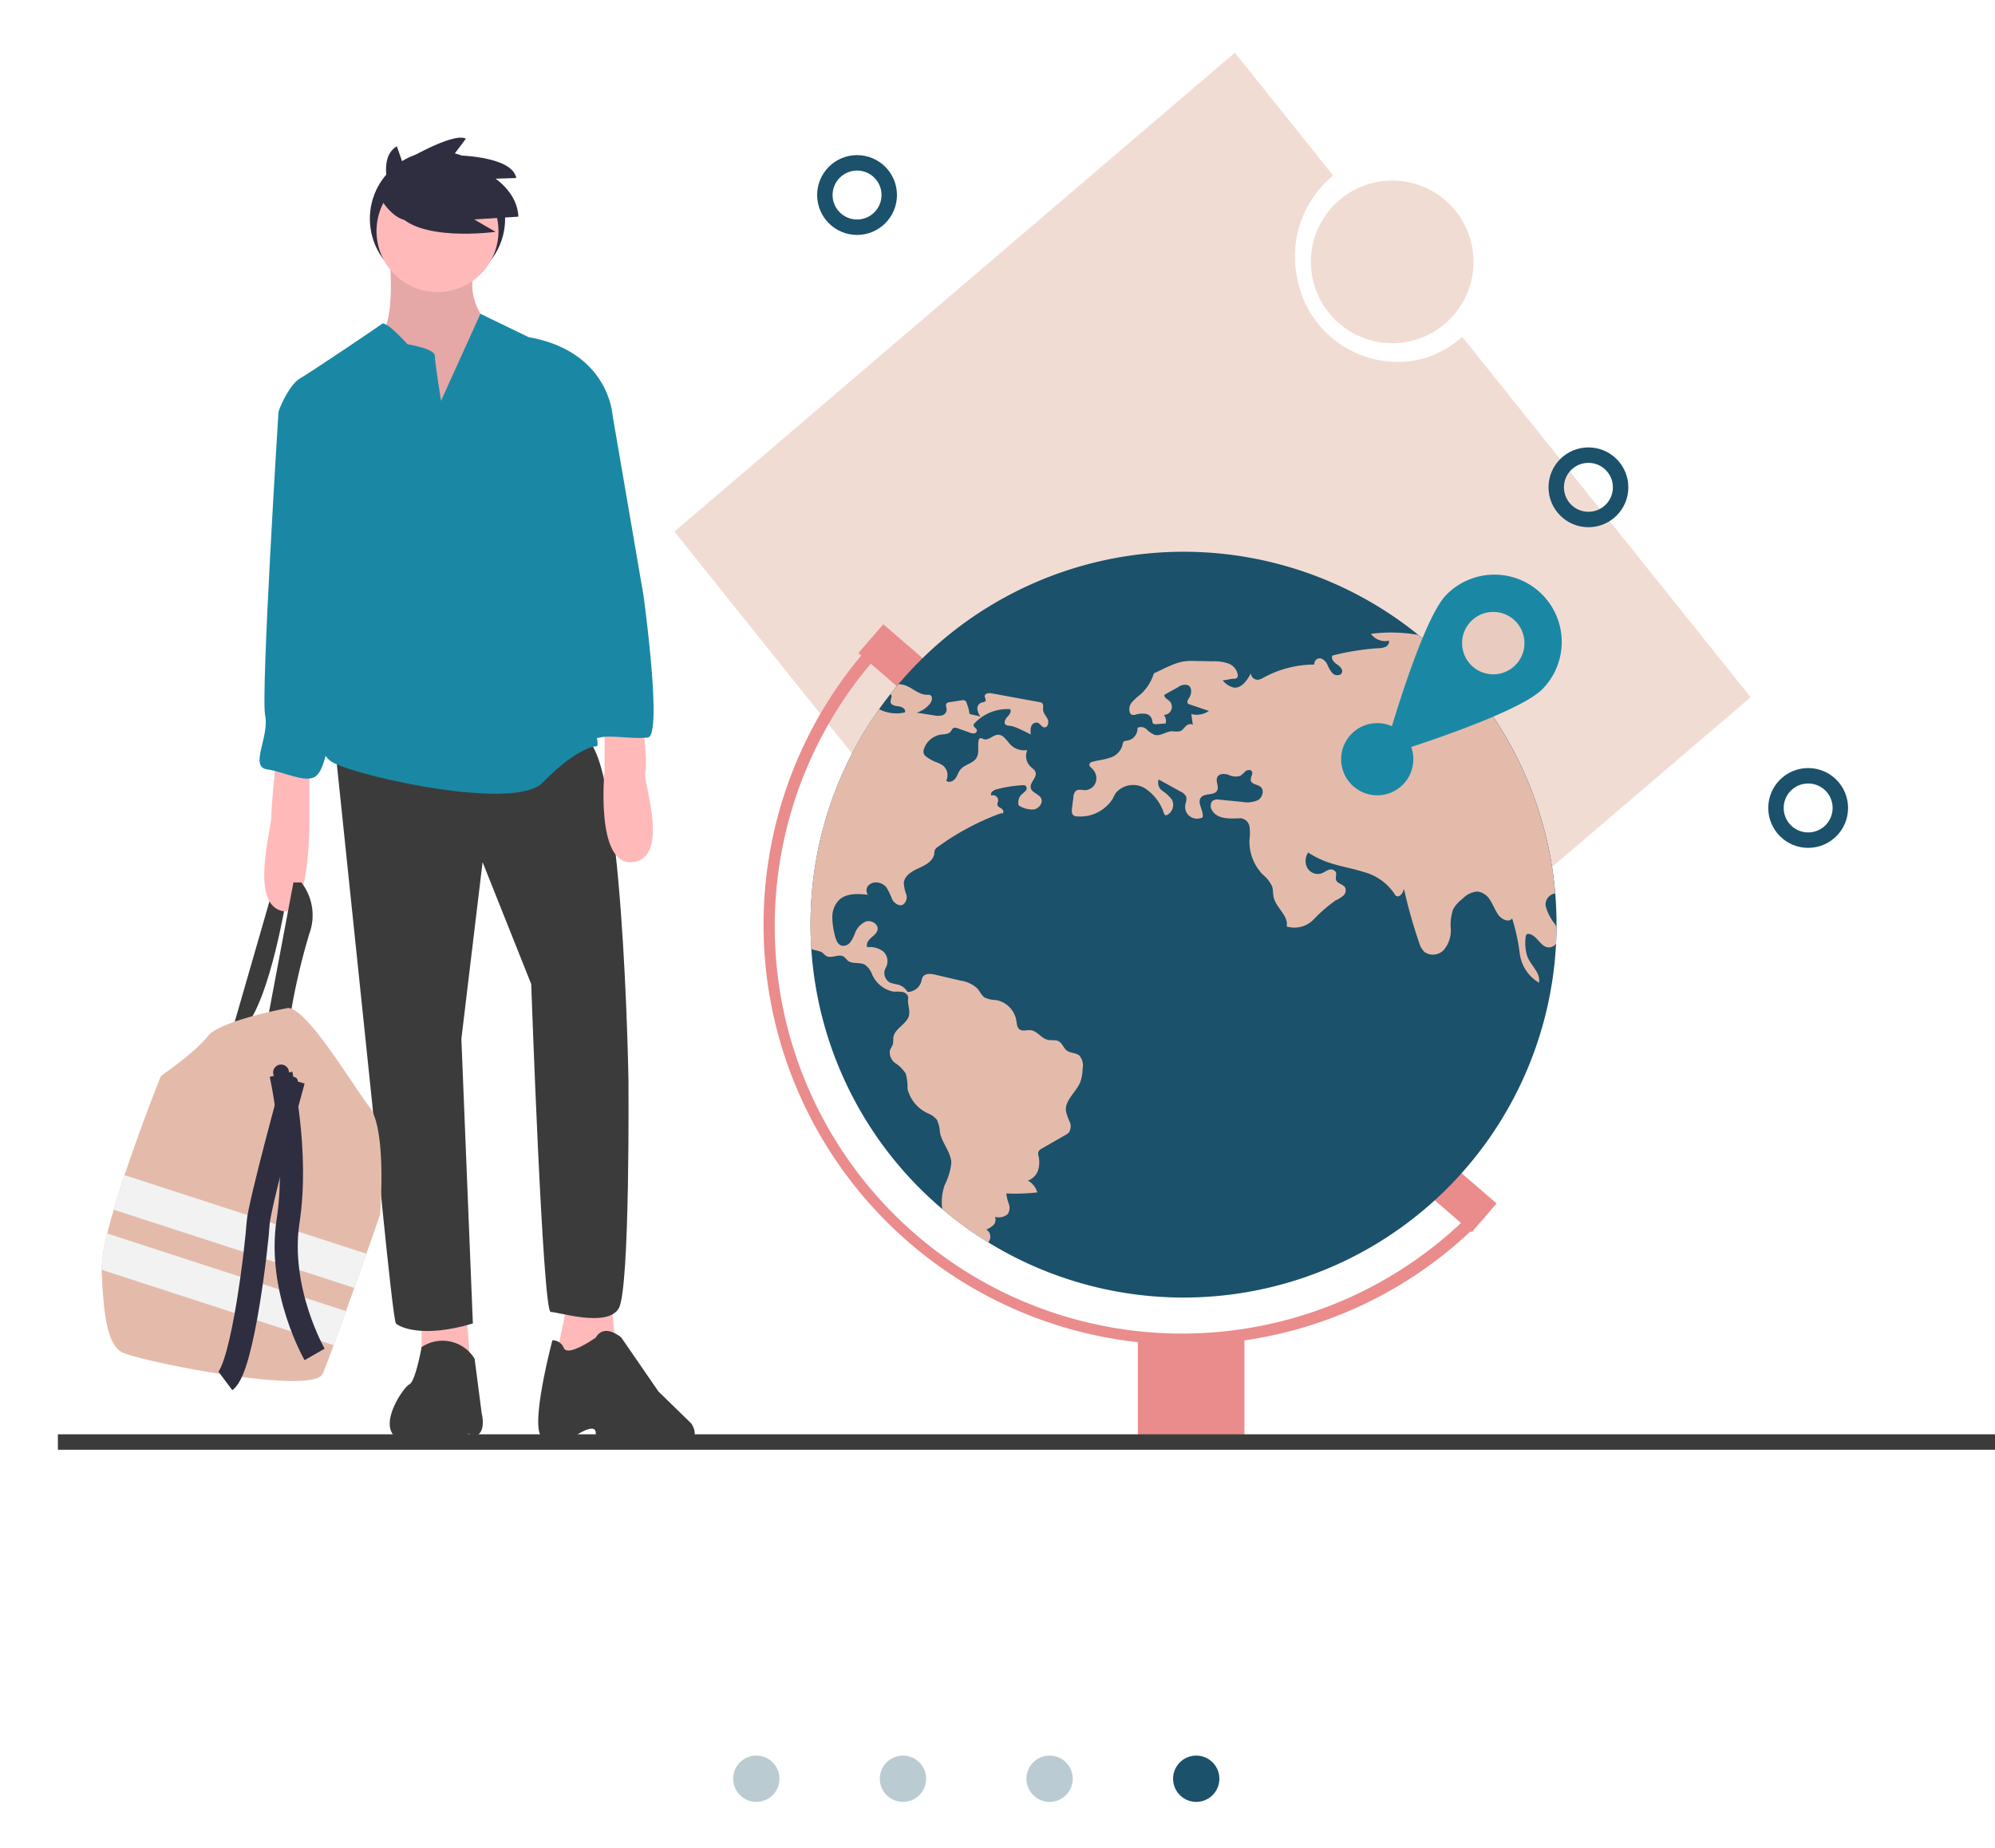 <svg xmlns="http://www.w3.org/2000/svg" width="258.5" height="239.5" viewBox="0 0 258.5 239.5">
  <g id="Componente_36_1" data-name="Componente 36 – 1" transform="translate(0 0.5)">
    <g id="Grupo_91" data-name="Grupo 91" transform="translate(61.873 7.7)" opacity="0">
      <ellipse id="Elipse_44" data-name="Elipse 44" cx="10.607" cy="8.274" rx="10.607" ry="8.274" transform="translate(45.412 1.987)" fill="#3f3d56"/>
      <circle id="Elipse_45" data-name="Elipse 45" cx="15.275" cy="15.275" r="15.275" transform="translate(61.959 22.987)" fill="#3f3d56"/>
      <circle id="Elipse_46" data-name="Elipse 46" cx="3.817" cy="3.817" r="3.817" transform="translate(121.89 169.901)" fill="#3f3d56"/>
      <circle id="Elipse_47" data-name="Elipse 47" cx="3.817" cy="3.817" r="3.817" transform="translate(101.95 169.901)" fill="#3f3d56"/>
      <path id="Trazado_190" data-name="Trazado 190" d="M0,0H1.7V46.885H0Z" transform="translate(110.01 81.648)" fill="#3b3b3b"/>
      <rect id="Rectángulo_251" data-name="Rectángulo 251" width="1.697" height="46.885" transform="translate(119.131 81.648)" fill="#3b3b3b"/>
      <path id="Trazado_150" data-name="Trazado 150" d="M745.835,404.754l-.425-1.272a8.3,8.3,0,0,1,11.243-1.069l-.425,1.911h-1.7s-2.756-2.312-7.424.329Z" transform="translate(-635.411 -321.834)" fill="#3b3b3b"/>
      <rect id="Rectángulo_252" data-name="Rectángulo 252" width="15.275" height="19.517" transform="translate(66.627 74.965)" fill="#fbbebe"/>
      <rect id="Rectángulo_253" data-name="Rectángulo 253" width="4.667" height="9.335" transform="translate(87.841 69.448)" fill="#fbbebe"/>
      <path id="Trazado_151" data-name="Trazado 151" d="M585.13,740.135l-1.909,5.729s-.85,4.242,1.909,4.454a35.677,35.677,0,0,0,7.218-.636,6.116,6.116,0,0,0,0-3.606c-.636-1.7-2.545-6.365-2.545-6.365Z" transform="translate(-516.487 -570.234)" fill="#e4bbab"/>
      <path id="Trazado_152" data-name="Trazado 152" d="M640.464,742.09s-2.97,7.426-.636,8.7,5.517.211,8.062,1.272,9.546-1.484,9.546-1.484.85-2.334-3.817-2.97c0,0-5.079-3.82-5.079-4.667s-2.97-.85-2.97-.85Z" transform="translate(-557.397 -571.978)" fill="#e4bbab"/>
      <path id="Trazado_153" data-name="Trazado 153" d="M576.858,424.314s-17.395,3.606-19.514,2.545-4.242,14.435-4.242,14.435a74.985,74.985,0,0,0,2.12,21.851c2.97,12.516,0,18.67,0,18.67s.425,11.88,3.609,17.4a23.38,23.38,0,0,1,3.181,10.607s6.148.636,6.365-.85c0,0-2.548-5.94-2.123-11.455s-1.272-16.125-1.272-16.125,2.759-13.366,2.334-18.445,1.486-15.911,2.545-14,3.82,11.243,3.82,13.155,1.069,14.636,1.7,15.486.422,3.395.211,4.667a77.033,77.033,0,0,0,.847,15.911c1.059,5.092.214,10.818.425,11.669s6.365.211,6.576-1.275c0,0,.85-9.121,1.275-10.393s.625-17.419.625-17.419.422-12.516.847-13.788,1.069-28.641-1.7-31.811-1.7-11.243-1.7-11.243Z" transform="translate(-494.427 -338.846)" fill="#1b516a"/>
      <path id="Trazado_154" data-name="Trazado 154" d="M581.827,270.727a26.406,26.406,0,0,0-2.069,4.582,8.8,8.8,0,0,0-.2,4.961,12.3,12.3,0,0,0,1.369,2.86,9.807,9.807,0,0,0,1.73,2.31c1.6,1.465,3.935,1.759,6.1,1.989a3.09,3.09,0,0,0,1.12-.019,2.117,2.117,0,0,0,.8-.438,6.368,6.368,0,0,0,1.727-3.208,52.928,52.928,0,0,0,1.77-8.592,3.98,3.98,0,0,0,0-1.39,6.98,6.98,0,0,0-1.294-2.114,5.393,5.393,0,0,1-.92-2.78,2.267,2.267,0,0,0-.3-1.387,1.871,1.871,0,0,0-.719-.444c-1.264-.535-2.526-1.069-3.793-1.583-.764-.315-2.138-1.155-2.94-.535-.687.535-.356,1.775-.65,2.518A35.314,35.314,0,0,1,581.827,270.727Z" transform="translate(-513.695 -222.216)" fill="#fbbebe"/>
      <path id="Trazado_155" data-name="Trazado 155" d="M581.827,270.727a26.406,26.406,0,0,0-2.069,4.582,8.8,8.8,0,0,0-.2,4.961,12.3,12.3,0,0,0,1.369,2.86,9.807,9.807,0,0,0,1.73,2.31c1.6,1.465,3.935,1.759,6.1,1.989a3.09,3.09,0,0,0,1.12-.019,2.117,2.117,0,0,0,.8-.438,6.368,6.368,0,0,0,1.727-3.208,52.928,52.928,0,0,0,1.77-8.592,3.98,3.98,0,0,0,0-1.39,6.98,6.98,0,0,0-1.294-2.114,5.393,5.393,0,0,1-.92-2.78,2.267,2.267,0,0,0-.3-1.387,1.871,1.871,0,0,0-.719-.444c-1.264-.535-2.526-1.069-3.793-1.583-.764-.315-2.138-1.155-2.94-.535-.687.535-.356,1.775-.65,2.518A35.314,35.314,0,0,1,581.827,270.727Z" transform="translate(-513.695 -222.216)" opacity="0.1"/>
      <circle id="Elipse_48" data-name="Elipse 48" cx="7.426" cy="7.426" r="7.426" transform="translate(69.065 34.127)" fill="#fbbebe"/>
      <path id="Trazado_156" data-name="Trazado 156" d="M588.858,326.669a11.855,11.855,0,0,1-7.68.639,42.265,42.265,0,0,1-6.624-1.89,7.1,7.1,0,0,0-.623,2.957c-.115,3.071.5,6.119.732,9.185.3,3.9,0,7.881,1,11.655a3.207,3.207,0,0,1,.716-1.748,3.968,3.968,0,0,1,1.2-.882,9.57,9.57,0,0,1,6.571-.818c1.286.3,2.652.874,3.871.364a3.763,3.763,0,0,0,1.657-1.633,13.424,13.424,0,0,0,1.449-3.927,55.58,55.58,0,0,0,1.005-10.829c.027-.97.444-3.855-.361-4.566-.564-.495-.73.211-1.136.58A5.194,5.194,0,0,1,588.858,326.669Z" transform="translate(-509.761 -266.387)" fill="#3b3b3b"/>
      <path id="Trazado_157" data-name="Trazado 157" d="M557.6,282.876a1.6,1.6,0,0,0-1.772.062c-.545.329-.986.783-1.54,1.083-1.534.831-3.6.222-5.052,1.19-1.369.912-1.6,2.788-1.711,4.43a70.419,70.419,0,0,1-1.5,12.428,9.9,9.9,0,0,0-.487,3.267,8.669,8.669,0,0,0,.444,1.844l1.315,4.109a21.739,21.739,0,0,1,1.291,5.849,21.473,21.473,0,0,1-.874,5.817,68.217,68.217,0,0,0-1.8,11.471,8.06,8.06,0,0,0,.4,3.791,6.6,6.6,0,0,0,2.764,2.831c1.144.692,2.387,1.227,3.507,1.962,2.248,1.478,4.053,3.807,6.683,4.413a9.09,9.09,0,0,0,3.681-.075s-.687-31.2-2.6-35.658-3.606-23.759-3.606-24.4S557.6,282.876,557.6,282.876Z" transform="translate(-488.954 -235.343)" fill="#1b516a"/>
      <path id="Trazado_158" data-name="Trazado 158" d="M622.515,287.36s10.038,0,11.524,5.3-4.242,14-4.242,14,2.334,17.183,3.392,18.881.639,5.079.639,5.079a14.036,14.036,0,0,1,.422,7.218c-.847,3.817-4.031,10.607-4.031,10.607s-4.242,0-5.3,2.545-1.272-11.032-1.272-11.032-3.817-24.821-3.606-26.3,1.272-13.791,1.7-17.186S623.084,288.632,622.515,287.36Z" transform="translate(-543.546 -238.806)" fill="#1b516a"/>
      <path id="Trazado_159" data-name="Trazado 159" d="M653.322,300.06s4.881,1.484,4.881,3.181,1.494,10.818,1.494,13.788-.636,3.395,0,4.456-6.787.636-6.787.636l-1.35-12.091Z" transform="translate(-566.649 -248.111)" fill="#1b516a"/>
      <path id="Trazado_160" data-name="Trazado 160" d="M547.9,354.6s9.549.636,11.246-.639,8.91,1.7,9.546,3.395-10.185,1.909-11.88,1.909-9.76,2.548-9.76,2.548Z" transform="translate(-490.076 -287.378)" fill="#a0616a"/>
      <path id="Trazado_161" data-name="Trazado 161" d="M469,724.331s-4.451,11.227-2.139,12.564,26.695.385,26.695.385,4.061-2.513-.58-4.256a15.918,15.918,0,0,1-6.384-1.74,37.223,37.223,0,0,1-5.419-4.448s-.192-4.256-1.74-3.288a3.973,3.973,0,0,0-1.74,2.708Z" transform="translate(-430.838 -558.287)" fill="#3f3d56"/>
      <path id="Trazado_162" data-name="Trazado 162" d="M469,724.331s-4.451,11.227-2.139,12.564,26.695.385,26.695.385,4.061-2.513-.58-4.256a15.918,15.918,0,0,1-6.384-1.74,37.223,37.223,0,0,1-5.419-4.448s-.192-4.256-1.74-3.288a3.973,3.973,0,0,0-1.74,2.708Z" transform="translate(-430.838 -558.287)" fill="#3b3b3b"/>
      <path id="Trazado_163" data-name="Trazado 163" d="M442.589,736.935s-4.879,12.3-2.334,13.788,29.277.425,29.277.425,4.456-2.756-.636-4.667c0,0-4.242-.211-7-1.909a40.37,40.37,0,0,1-5.94-4.887s-.211-4.667-1.909-3.606a4.352,4.352,0,0,0-1.909,2.97Z" transform="translate(-411.291 -567.459)" fill="#3b3b3b"/>
      <path id="Trazado_164" data-name="Trazado 164" d="M496.965,433.156,494,459.888s-1.069,12.73-4.242,15.486c0,0,0,4.031-1.069,5.3L487.2,497.438s2.123,6.148,1.911,7.218.847,4.454.636,4.879-10.185,0-10.185,0l2.123-34.155,6.576-47.519Z" transform="translate(-440.628 -341.748)" fill="#3c354c"/>
      <path id="Trazado_165" data-name="Trazado 165" d="M496.965,433.156,494,459.888s-1.069,12.73-4.242,15.486c0,0,0,4.031-1.069,5.3L487.2,497.438s2.123,6.148,1.911,7.218.847,4.454.636,4.879-10.185,0-10.185,0l2.123-34.155,6.576-47.519Z" transform="translate(-440.628 -341.748)" fill="#1b516a"/>
      <path id="Trazado_166" data-name="Trazado 166" d="M461.483,429.345s-2.334,21.851-3.395,26.518a60.237,60.237,0,0,0-1.272,9.335s-.211,6.79-2.123,8.7A5.729,5.729,0,0,0,453,478.134s-1.911,21.426-.85,23.973,2.123,4.667,1.069,6.362-12.73,1.7-12.73.425,0-2.334-.636-2.97,0-4.667,0-4.667-2.545-18.881-.211-24.4,3.395-20.584,3.395-20.584-1.7-17.183-3.82-19.942.425-12.516.425-12.516Z" transform="translate(-410.449 -338.788)" fill="#1b516a"/>
      <path id="Trazado_167" data-name="Trazado 167" d="M502.49,173.924a2.855,2.855,0,0,0,1.374,1.171,41.031,41.031,0,0,1,8.287,6.664,9.738,9.738,0,0,1,.388-6.584,3.4,3.4,0,0,0,.489-2.213,2.848,2.848,0,0,0-1.069-1.288,33.3,33.3,0,0,0-3.28-2.237c-.8-.476-2.427-1.74-3.339-1.6a8.393,8.393,0,0,1-.612,3.475C504.594,171.59,502.584,174.138,502.49,173.924Z" transform="translate(-457.428 -151.223)" fill="#a0616a"/>
      <circle id="Elipse_49" data-name="Elipse 49" cx="8.699" cy="8.699" r="8.699" transform="translate(47.214 8.031)" fill="#a0616a"/>
      <path id="Trazado_168" data-name="Trazado 168" d="M459.855,202.848s1.484-7.426-2.759-9.971-9.121-5.515-9.121-5.515-1.486-.214-2.122,2.97c0,0-12.091,2.334-13.366,13.788s.85,28.216.85,28.216-1.909,14.638-4.242,22.487c0,0-1.911,1.7,6.576-.847s23.334,7.218,23.334,7.218,1.486-1.486,1.486-2.548,1.7-7.218,1.7-7.218,1.484-26.093,2.12-29.063S461.764,203.273,459.855,202.848Z" transform="translate(-403.518 -165.537)" fill="#e4bbab"/>
      <path id="Trazado_169" data-name="Trazado 169" d="M458.836,225.107s11.666-6.79,9.332-15.488-7.423-11.455-7.423-11.455-8.274-2.759-15.275,6.148l.425,4.031s7.637-15.486,15.911-5.729S458.836,225.107,458.836,225.107Z" transform="translate(-415.65 -173.158)" fill="#1b516a"/>
      <path id="Trazado_170" data-name="Trazado 170" d="M391.11,223.589v34.786l-2.168,11.866-1.013,5.531h-7.415l-10.393-3.82V246.29s8.7-17.186,11.455-20.367S391.11,223.589,391.11,223.589Z" transform="translate(-360.443 -192.008)" fill="#1b516a"/>
      <path id="Trazado_171" data-name="Trazado 171" d="M54.99,292.66l-1.01,5.531H46.553L36.16,294.373Z" transform="translate(-26.494 -214.423)" opacity="0.1"/>
      <path id="Trazado_172" data-name="Trazado 172" d="M105.2,203.886l18.245-22.276L107.32,204.736l-1.7.422Z" transform="translate(-77.078 -133.059)" fill="#e4bbab"/>
      <path id="Trazado_173" data-name="Trazado 173" d="M509.326,123.368a3.627,3.627,0,0,1,1.708-.454,3.224,3.224,0,0,0,1.687-.5c.821-.631.882-1.85,1.484-2.692.869-1.222,2.6-1.369,4.1-1.31a4.546,4.546,0,0,0,2.673-.4,4.092,4.092,0,0,0,1.417-2.371c.318-1.069.521-2.374-.267-3.165-.535-.551-1.4-.66-2-1.144a5.442,5.442,0,0,1-1.224-2.04,5.523,5.523,0,0,0-1.778-2.227,6.723,6.723,0,0,0-3.98-.954,31.274,31.274,0,0,1-4.157.027,12.746,12.746,0,0,0-3.376-.348,4.835,4.835,0,0,0-3.325,2.558,14.223,14.223,0,0,0-1.3,4.125l-.8,3.857a10.254,10.254,0,0,0-.3,3.63c.4,2.5,2.609,4.491,2.761,7.017a4.307,4.307,0,0,1,2.63-3.125.832.832,0,0,1,.535-.067c.219.072.348.291.487.476.364.484,1.505,1.216,2.139.874C509.032,124.825,508.6,123.862,509.326,123.368Z" transform="translate(-455.464 -105.74)" fill="#3f3d56"/>
      <path id="Trazado_174" data-name="Trazado 174" d="M724.014,575.3s-5.729.211-6.576,6.787,0,37.125,0,37.125,6.576,4.879,14.638,4.242,21-2.97,21-2.97V584.667a9.361,9.361,0,0,0-9.8-9.4,3.466,3.466,0,0,0-.382.029Z" transform="translate(-614.64 -449.739)" fill="#e4bbab"/>
      <circle id="Elipse_50" data-name="Elipse 50" cx="3.817" cy="3.817" r="3.817" transform="translate(113.83 170.962)" fill="#3f3d56"/>
      <circle id="Elipse_51" data-name="Elipse 51" cx="3.817" cy="3.817" r="3.817" transform="translate(134.62 169.265)" fill="#3f3d56"/>
      <path id="Trazado_175" data-name="Trazado 175" d="M452.978,313.91s-1.486,9.332,4.665,8.485c0,0,3.184-.425,3.609,0s16.122-2.334,18.245-4.667c0,0,2.545-.847,3.817.425s14,2.545,10.188-1.275-9.757-4.667-9.757-4.667l-8.062.422s-4.242,1.275-6.787,0-9.765-.834-9.765-.834Z" transform="translate(-421.036 -256.657)" fill="#a0616a"/>
      <path id="Trazado_176" data-name="Trazado 176" d="M459.776,209.59s-9.546,1.069-9.546,14.85v17.606s5.3-2.334,6.365-2.123,5.3-2.759,5.3-2.759,4.879-11.452,4.453-14.633S466.141,210.012,459.776,209.59Z" transform="translate(-419.138 -181.825)" fill="#e4bbab"/>
      <path id="Trazado_177" data-name="Trazado 177" d="M289.336,231.61l-9.546,6.79,5.94.636,8.274-7Z" transform="translate(-204.997 -169.693)" fill="#3f3d56"/>
      <path id="Trazado_178" data-name="Trazado 178" d="M642.784,357.4s2.334,7.218-.847,9.335-8.487-7.426-8.487-7.426-5.729-6.787-1.909-8.273,5.378,4.985,5.378,4.985l5.01,4.349Z" transform="translate(-551.018 -285.295)" fill="#fbbebe"/>
      <ellipse id="Elipse_52" data-name="Elipse 52" cx="8.485" cy="5.411" rx="8.485" ry="5.411" transform="translate(68.749 30.625)" fill="#3f3d56"/>
      <circle id="Elipse_53" data-name="Elipse 53" cx="6.151" cy="6.151" r="6.151" transform="translate(72.567 16.839)" fill="#3f3d56"/>
      <ellipse id="Elipse_54" data-name="Elipse 54" cx="8.167" cy="4.242" rx="8.167" ry="4.242" transform="translate(47.746 7.079)" fill="#3f3d56"/>
      <ellipse id="Elipse_55" data-name="Elipse 55" cx="2.863" cy="7.108" rx="2.863" ry="7.108" transform="translate(45.412 4.954)" fill="#3f3d56"/>
      <path id="Trazado_179" data-name="Trazado 179" d="M345.711,689.651c.8-1.473-.107-3.277-1.144-4.593s-2.3-2.673-2.278-4.355c.04-2.406,2.593-3.825,4.633-5.1a22.575,22.575,0,0,0,4.16-3.344,6.03,6.03,0,0,0,1.278-1.711,6.944,6.944,0,0,0,.385-3.042q-.134-5.149-.511-10.286" transform="translate(-340.051 -509.795)" fill="none" stroke="#3f3d56" stroke-miterlimit="10" stroke-width="4"/>
      <path id="Trazado_180" data-name="Trazado 180" d="M373.5,646.715a3.742,3.742,0,0,0-1.871-3.074l-.839,1.663.027-2.01a3.742,3.742,0,1,0,2.684,3.422Z" transform="translate(-357.435 -499.48)" fill="#e4bbab"/>
      <path id="Trazado_181" data-name="Trazado 181" d="M349.627,736.549a3.742,3.742,0,1,1,.182-3.021l-2.344,1.906,2.58-.6a3.713,3.713,0,0,1-.417,1.714Z" transform="translate(-340.249 -563.918)" fill="#e4bbab"/>
      <path id="Trazado_182" data-name="Trazado 182" d="M351.239,703.7a3.742,3.742,0,0,1-3.922-3.574,3.694,3.694,0,0,1,.323-1.708,3.758,3.758,0,0,1,2.406-2.08l-.019,1.548.847-1.681h0a3.742,3.742,0,0,1,3.922,3.574,3.7,3.7,0,0,1-.16,1.28A3.742,3.742,0,0,1,351.239,703.7Z" transform="translate(-343.732 -538.357)" fill="#e4bbab"/>
      <path id="Trazado_183" data-name="Trazado 183" d="M385.475,681.082a3.742,3.742,0,1,1,1.66-7.023l-.663,1.818,1.363-1.31a3.743,3.743,0,0,1-2.36,6.515Z" transform="translate(-368.851 -521.796)" fill="#e4bbab"/>
      <path id="Trazado_184" data-name="Trazado 184" d="M373.038,653.341c-.863.1-1.708.366-2.577.42a2.8,2.8,0,0,1-2.371-.831,11.389,11.389,0,0,1-.7-1.219,2.686,2.686,0,0,0-.944-.89,3.742,3.742,0,1,0,7.012,2.491C373.321,653.317,373.179,653.328,373.038,653.341Z" transform="translate(-357.482 -505.106)" opacity="0.1"/>
      <path id="Trazado_185" data-name="Trazado 185" d="M385.36,686.936a3.759,3.759,0,0,1-3.569-5.346,2.754,2.754,0,0,1,.757.757,12.066,12.066,0,0,0,.743,1.24,3.057,3.057,0,0,0,2.486.869c.9-.043,1.78-.3,2.673-.38.126,0,.254-.021.38-.024A3.742,3.742,0,0,1,385.36,686.936Z" transform="translate(-368.735 -527.651)" opacity="0.1"/>
      <path id="Trazado_186" data-name="Trazado 186" d="M351.239,709.782a3.742,3.742,0,0,1-3.922-3.574,3.694,3.694,0,0,1,.323-1.708,3.025,3.025,0,0,1,.8.762c.291.412.473.885.8,1.264a3.465,3.465,0,0,0,2.657.93c.96-.024,1.823-.249,2.745-.318A3.742,3.742,0,0,1,351.239,709.782Z" transform="translate(-343.732 -544.436)" opacity="0.1"/>
      <path id="Trazado_187" data-name="Trazado 187" d="M349.36,743.121a3.746,3.746,0,1,1-6.838-3.061,3.806,3.806,0,0,1,.823.733,15.292,15.292,0,0,0,1,1.337,4.673,4.673,0,0,0,3.109,1.093A16.636,16.636,0,0,0,349.36,743.121Z" transform="translate(-339.982 -570.49)" opacity="0.1"/>
      <path id="Trazado_188" data-name="Trazado 188" d="M333.92,767.812s2.962-.091,3.855-.727,4.544-1.4,4.777-.374,4.448,5.079,1.107,5.1-7.768-.521-8.658-1.069S333.92,767.812,333.92,767.812Z" transform="translate(-333.92 -589.651)" fill="#656380"/>
      <path id="Trazado_189" data-name="Trazado 189" d="M343.717,775.809c-3.344.027-7.768-.521-8.658-1.069-.679-.412-.949-1.9-1.04-2.58h-.1s.187,2.387,1.069,2.941,5.314,1.091,8.659,1.069c.965,0,1.3-.35,1.28-.861C344.8,775.611,344.436,775.8,343.717,775.809Z" transform="translate(-333.92 -594.009)" opacity="0.2"/>
    </g>
    <g id="Item" transform="translate(-96 -1318)">
      <rect id="Area_" data-name="Area " width="18" height="18" transform="translate(185 1539)" fill="#fff" opacity="0"/>
      <circle id="Dot_" data-name="Dot " cx="3" cy="3" r="3" transform="translate(191 1545)" fill="#1b516a" opacity="0.3"/>
    </g>
    <g id="Item-2" data-name="Item" transform="translate(-77 -1318)">
      <rect id="Area_2" data-name="Area " width="18" height="18" transform="translate(185 1539)" fill="#fff" opacity="0"/>
      <circle id="Dot_2" data-name="Dot " cx="3" cy="3" r="3" transform="translate(191 1545)" fill="#1b516a" opacity="0.3"/>
    </g>
    <g id="Item-3" data-name="Item" transform="translate(-58 -1318)" opacity="0.3">
      <rect id="Area_3" data-name="Area " width="18" height="18" transform="translate(185 1539)" fill="#fff" opacity="0"/>
      <circle id="Dot_3" data-name="Dot " cx="3" cy="3" r="3" transform="translate(191 1545)" fill="#1b516a"/>
    </g>
    <g id="Item-4" data-name="Item" transform="translate(-39 -1318)">
      <rect id="Area_4" data-name="Area " width="18" height="18" transform="translate(185 1539)" fill="#fff" opacity="0"/>
      <circle id="Dot_4" data-name="Dot " cx="3" cy="3" r="3" transform="translate(191 1545)" fill="#1b516a"/>
    </g>
    <g id="Grupo_92" data-name="Grupo 92" transform="translate(40 -0.739)" opacity="0">
      <rect id="Rectángulo_254" data-name="Rectángulo 254" width="111" height="142" rx="38.142" transform="translate(97 7.739)" fill="#f2f2f2"/>
      <rect id="Rectángulo_255" data-name="Rectángulo 255" width="111" height="143" rx="38.142" transform="translate(93 0.739)" fill="none" stroke="#3f3d56" stroke-miterlimit="10" stroke-width="1"/>
      <rect id="Rectángulo_256" data-name="Rectángulo 256" width="98.158" height="113.329" transform="translate(98.038 15.402)" fill="none" stroke="#3f3d56" stroke-miterlimit="10" stroke-width="1"/>
      <circle id="Elipse_56" data-name="Elipse 56" cx="2.406" cy="2.406" r="2.406" transform="translate(145.192 5.546)" fill="none" stroke="#3f3d56" stroke-miterlimit="10" stroke-width="1"/>
      <circle id="Elipse_57" data-name="Elipse 57" cx="5.293" cy="5.293" r="5.293" transform="translate(142.305 130.769)" fill="none" stroke="#3f3d56" stroke-miterlimit="10" stroke-width="1"/>
      <path id="Trazado_191" data-name="Trazado 191" d="M717.6,174.035a16.121,16.121,0,0,0-16.121,16.121c0,8.9,16.889,41.743,16.889,41.743s15.354-32.839,15.354-41.743A16.121,16.121,0,0,0,717.6,174.035Zm0,26.869a8.445,8.445,0,1,1,8.445-8.445A8.444,8.444,0,0,1,717.6,200.9Z" transform="translate(-573.014 -146.219)" fill="#1a88a4"/>
      <path id="Trazado_211" data-name="Trazado 211" d="M16,0c8.837,0,16,2.239,16,5s-7.163,5-16,5S0,7.761,0,5,7.163,0,16,0Z" transform="translate(129 91.739)" fill="#1a88a4"/>
      <path id="Trazado_192" data-name="Trazado 192" d="M513.03,156.425a5.529,5.529,0,0,0-4.766,3.332c-1.192,2.881.343,6.265,2.646,8.365s5.262,3.3,7.951,4.88a21.311,21.311,0,0,1,8.663,8.84,13.078,13.078,0,0,1-.125,12.065c-1.971,3.35-5.556,5.354-8.974,7.2" transform="translate(-425.968 -132.846)" fill="none" stroke="#3f3d56" stroke-miterlimit="10" stroke-width="1"/>
      <ellipse id="Elipse_59" data-name="Elipse 59" cx="4" cy="2" rx="4" ry="2" transform="translate(86 21.739)" fill="#e4bbab"/>
      <ellipse id="Elipse_60" data-name="Elipse 60" cx="3.5" cy="1.5" rx="3.5" ry="1.5" transform="translate(90 35.739)" fill="#e4bbab"/>
      <ellipse id="Elipse_61" data-name="Elipse 61" cx="4" cy="1.5" rx="4" ry="1.5" transform="translate(82 37.739)" fill="#e4bbab"/>
      <ellipse id="Elipse_62" data-name="Elipse 62" cx="4" cy="2" rx="4" ry="2" transform="translate(94 48.739)" fill="#e4bbab"/>
      <ellipse id="Elipse_63" data-name="Elipse 63" cx="4.5" cy="2" rx="4.5" ry="2" transform="translate(102 48.739)" fill="#e4bbab"/>
      <line id="Línea_57" data-name="Línea 57" x2="86.251" transform="translate(11.425 187.803)" fill="none" stroke="#3f3d56" stroke-miterlimit="10" stroke-width="1"/>
      <path id="Trazado_193" data-name="Trazado 193" d="M186.617,665.791a5.149,5.149,0,0,0-4.438,3.1c-1.11,2.682.319,5.833,2.464,7.79s4.9,3.074,7.4,4.544a19.845,19.845,0,0,1,8.067,8.232A12.178,12.178,0,0,1,200,700.694c-1.836,3.119-5.173,4.986-8.357,6.707" transform="translate(-178.355 -519.667)" fill="none" stroke="#3f3d56" stroke-miterlimit="10" stroke-width="1"/>
      <ellipse id="Elipse_64" data-name="Elipse 64" cx="3.921" cy="1.904" rx="3.921" ry="1.904" transform="translate(7.169 144.453)" fill="#e4bbab"/>
      <ellipse id="Elipse_65" data-name="Elipse 65" cx="3.921" cy="1.904" rx="3.921" ry="1.904" transform="translate(10.305 156.999)" fill="#e4bbab"/>
      <ellipse id="Elipse_66" data-name="Elipse 66" cx="3.921" cy="1.904" rx="3.921" ry="1.904" transform="translate(3.136 159.015)" fill="#e4bbab"/>
      <ellipse id="Elipse_67" data-name="Elipse 67" cx="3.921" cy="1.904" rx="3.921" ry="1.904" transform="translate(14.338 169.544)" fill="#e4bbab"/>
      <ellipse id="Elipse_68" data-name="Elipse 68" cx="3.921" cy="1.904" rx="3.921" ry="1.904" transform="translate(22.179 169.544)" fill="#e4bbab"/>
      <path id="Trazado_194" data-name="Trazado 194" d="M203.176,697.77A4.2,4.2,0,0,1,206.8,700.3c.906,2.191-.261,4.764-2.012,6.361s-4,2.511-6.046,3.711a16.206,16.206,0,0,0-6.588,6.723,9.946,9.946,0,0,0,.095,9.175c1.5,2.547,4.225,4.072,6.825,5.478" transform="translate(-185.407 -543.952)" fill="none" stroke="#3f3d56" stroke-miterlimit="10" stroke-width="1"/>
      <ellipse id="Elipse_69" data-name="Elipse 69" cx="3.202" cy="1.555" rx="3.202" ry="1.555" transform="translate(12.258 152.453)" fill="#e4bbab"/>
      <ellipse id="Elipse_70" data-name="Elipse 70" cx="3.202" cy="1.555" rx="3.202" ry="1.555" transform="translate(9.697 162.699)" fill="#e4bbab"/>
      <ellipse id="Elipse_71" data-name="Elipse 71" cx="3.202" cy="1.555" rx="3.202" ry="1.555" transform="translate(15.551 164.346)" fill="#e4bbab"/>
      <ellipse id="Elipse_72" data-name="Elipse 72" cx="3.202" cy="1.555" rx="3.202" ry="1.555" transform="translate(6.404 172.944)" fill="#e4bbab"/>
      <ellipse id="Elipse_73" data-name="Elipse 73" cx="3.202" cy="1.555" rx="3.202" ry="1.555" transform="translate(0 172.944)" fill="#e4bbab"/>
      <path id="Trazado_195" data-name="Trazado 195" d="M293.167,795.49a16.112,16.112,0,0,0,3.809,1.344c1.568.224,2.45-1.362,2.121-1.913s1.015-.1,1.911,1.913c0,0,3.809,4.481,6.049,4.7s2.258,3.257,1.12,3.361c-1.232.112-3.36.9-6.049,0s-5.153-3.361-6.273-3.361-4.929-1.792-3.809-2.688S293.167,795.49,293.167,795.49Z" transform="translate(-261.928 -617.565)" fill="#3b3b3b"/>
      <path id="Trazado_196" data-name="Trazado 196" d="M387.579,809.5a12.442,12.442,0,0,0,3.418-.21c1.539-.374,1.77-2.174,1.26-2.564s.9-.472,2.485,1.067c0,0,5.2,2.747,7.363,2.123s3.305,2.186,2.287,2.7a12.979,12.979,0,0,1-5.612,1.583c-2.829.166-6.037-.546-7.077-.13s-5.242.165-4.534-1.083A6.929,6.929,0,0,0,387.579,809.5Z" transform="translate(-334.26 -626.511)" fill="#3b3b3b"/>
      <circle id="Elipse_74" data-name="Elipse 74" cx="8.737" cy="8.737" r="8.737" transform="translate(40.773 58.65)" fill="#ffc1c7"/>
      <path id="Trazado_197" data-name="Trazado 197" d="M338.133,351.688s1.344,9.409-1.792,10.753,15.906.9,15.906.9-2.688-8.513-2.016-10.753S338.133,351.688,338.133,351.688Z" transform="translate(-295.456 -280.828)" fill="#ffc1c7"/>
      <path id="Trazado_198" data-name="Trazado 198" d="M304.984,570.476s-.672,17.026-1.344,18.818-1.344,13.89-1.344,13.89l-5.825,21.955,5.377,1.792s7.393-12.994,8.289-14.562,8.065-26.66,8.065-26.66-.672,15.458-.672,20.611,1.344,23.971,1.344,23.971l4.257-.448,5.6-23.747s8.065-32.036,2.688-35.621S304.984,570.476,304.984,570.476Z" transform="translate(-265.443 -446.073)" fill="#3b3b3b"/>
      <path id="Trazado_199" data-name="Trazado 199" d="M456.26,594.317s.224,12.994-2.464,10.977,0-12.1,0-12.1Z" transform="translate(-384.01 -464.538)" fill="#ffc1c7"/>
      <path id="Trazado_200" data-name="Trazado 200" d="M301.682,575.693s.224,12.994-2.464,10.977,0-12.1,0-12.1Z" transform="translate(-266.621 -450.395)" fill="#ffc1c7"/>
      <path id="Trazado_201" data-name="Trazado 201" d="M328.967,407.524s-4.481-5.153-8.289-4.481-24.643.448-24.643.448-6.945,8.737-5.153,10.529,7.617,33.6,7.617,33.6,15.458-2.016,20.835-2.016,7.617-.9,7.617-.9-7.169-14.338-3.809-20.835a133.2,133.2,0,0,1,8.289-13.442Z" transform="translate(-260.974 -320.086)" fill="#1b516a"/>
      <path id="Trazado_202" data-name="Trazado 202" d="M425.455,428.376l3.808,1.344s2.24,7.841,2.24,14.114.224,9.409,1.12,11.65,3.809,12.77,2.24,15.01a14.94,14.94,0,0,1-3.136,3.36l-5.153-.448s-.224-7.393-1.568-8.065-3.136-4.929-3.136-4.929-4.257-13.666-1.568-18.146S425.455,428.376,425.455,428.376Z" transform="translate(-358.806 -339.37)" fill="#3b3b3b"/>
      <path id="Trazado_203" data-name="Trazado 203" d="M299.21,433.082s2.24-9.857-2.016-9.409-10.081.672-11.65.672-10.529-1.12-11.874,4.7-3.136,12.994.672,17.474c0,0,1.344,19.715,6.5,21.059S299.658,470.5,304.586,464a16.709,16.709,0,0,0,2.912-13.666h-2.24Z" transform="translate(-246.899 -335.787)" fill="#e4bbab"/>
      <path id="Trazado_204" data-name="Trazado 204" d="M248.163,437.74l1.792-12.1-.9,12.546Z" transform="translate(-188.459 -322.746)" fill="#3f3d56"/>
      <path id="Trazado_205" data-name="Trazado 205" d="M290.883,525.22s3.809,1.792,11.65.672v3.36l-11.65-.9Z" transform="translate(-261.199 -412.915)" opacity="0.1"/>
      <path id="Trazado_206" data-name="Trazado 206" d="M208.587,352.887l5.825-3.137-4.929,4.257Z" transform="translate(-158.404 -265.113)" fill="#3f3d56"/>
      <path id="Trazado_207" data-name="Trazado 207" d="M335.26,385.969s4.481,1.568,4.481,0-4.033-2.912-6.5-3.809-14.114-2.24-15.906-2.912-10.305-1.792-10.977.9-.9,8.289,2.464,8.961,12.1-1.12,16.578-.672S335.26,385.969,335.26,385.969Z" transform="translate(-272.643 -301.444)" fill="#6c63ff"/>
      <path id="Trazado_208" data-name="Trazado 208" d="M335.26,385.969s4.481,1.568,4.481,0-4.033-2.912-6.5-3.809-14.114-2.24-15.906-2.912-10.305-1.792-10.977.9-.9,8.289,2.464,8.961,12.1-1.12,16.578-.672S335.26,385.969,335.26,385.969Z" transform="translate(-272.643 -301.444)" fill="#3b3b3b"/>
      <path id="Trazado_209" data-name="Trazado 209" d="M130.367,360.14l1.523-3.2.27,3.87Z" transform="translate(-99.003 -270.574)" fill="#3f3d56"/>
      <ellipse id="Elipse_75" data-name="Elipse 75" cx="8.18" cy="9.503" rx="8.18" ry="9.503" transform="translate(39.817 57.399)" fill="#2f2e41"/>
      <ellipse id="Elipse_76" data-name="Elipse 76" cx="8.18" cy="5.173" rx="8.18" ry="5.173" transform="translate(41.26 56.677)" fill="#2f2e41"/>
      <ellipse id="Elipse_77" data-name="Elipse 77" cx="0.842" cy="1.443" rx="0.842" ry="1.443" transform="translate(54.973 68.225)" fill="#ffc1c7"/>
      <path id="Trazado_210" data-name="Trazado 210" d="M394.618,302.122a5.334,5.334,0,0,0,2.146-2.486,2.621,2.621,0,0,1,.043.787,2.979,2.979,0,0,0,1.024-.309l-.077.839a8.654,8.654,0,0,0,1.691-1.354,6.658,6.658,0,0,1-.592,3.575,7.148,7.148,0,0,1-1.653,2.019" transform="translate(-339.977 -241.574)" fill="#2f2e41"/>
    </g>
    <g id="Grupo_93" data-name="Grupo 93" transform="translate(0 5.345)" opacity="0">
      <ellipse id="Elipse_78" data-name="Elipse 78" cx="35.846" cy="5.916" rx="35.846" ry="5.916" transform="translate(165.308 169.822)" fill="#3b3b3b" opacity="0.65"/>
      <path id="Trazado_212" data-name="Trazado 212" d="M975.2,626.191c-.07,12.711-7.651,17.106-16.972,17.055q-.325,0-.646-.011-.648-.017-1.282-.066c-8.409-.642-14.919-5.344-14.854-17.165.068-12.233,15.788-27.585,16.967-28.719h0l.068-.065S975.27,613.481,975.2,626.191Z" transform="translate(-743.727 -472.235)" fill="#e4bbab"/>
      <path id="Trazado_213" data-name="Trazado 213" d="M989.121,641.3l6.22-8.59-6.241,9.537-.022.99q-.648-.018-1.282-.066l.735-12.712,0-.1.011-.019.07-1.2-6.151-9.629,6.174,8.729.014.255.556-9.6-5.256-9.944,5.33,8.256.633-19.916,0-.066v.065l-.174,15.708,5.322-6.2-5.353,7.551-.187,8.6,4.984-8.228-5.01,9.493-.1,4.783,7.23-11.452-7.266,13.12Z" transform="translate(-775.222 -472.233)" fill="#3f3d56"/>
      <circle id="Elipse_79" data-name="Elipse 79" cx="11.298" cy="11.298" r="11.298" transform="translate(186.482 34.715)" fill="#2f2e41"/>
      <circle id="Elipse_80" data-name="Elipse 80" cx="7.672" cy="7.672" r="7.672" transform="translate(188.426 42.287)" fill="#ffb8b8"/>
      <path id="Trazado_214" data-name="Trazado 214" d="M912.049,289.8s3.318,7.672,1.659,8.5-2.488,4.562-2.488,4.562l4.354,9.124,6.013,3.732h3.525s3.525-15.759,2.281-17.625-5.806-2.9-5.806-2.9a9.791,9.791,0,0,1-.622-4.769C921.379,288.142,912.049,289.8,912.049,289.8Z" transform="translate(-720.513 -235.694)" fill="#ffb8b8"/>
      <path id="Trazado_215" data-name="Trazado 215" d="M846.995,358.976l-5.391-4.354s-9.746-6.843-8.5-1.866,6.843,5.391,6.843,5.391l9.331,7.465Z" transform="translate(-660.435 -283.097)" fill="#ffb8b8"/>
      <path id="Trazado_216" data-name="Trazado 216" d="M887.9,480.448s-2.488,10.368,0,24.468l1.037,5.6s0,4.354,1.037,6.013c0,0,2.7,24.675,4.147,24.675s6.013-.83,6.428-1.452-8.087-60.34-8.087-60.34Z" transform="translate(-701.752 -381.76)" fill="#2f2e41"/>
      <path id="Trazado_217" data-name="Trazado 217" d="M887.9,480.448s-2.488,10.368,0,24.468l1.037,5.6s0,4.354,1.037,6.013c0,0,2.7,24.675,4.147,24.675s6.013-.83,6.428-1.452-8.087-60.34-8.087-60.34Z" transform="translate(-701.752 -381.76)" fill="#3b3b3b"/>
      <path id="Trazado_218" data-name="Trazado 218" d="M897.862,738.6l-3.212,11.9s-6.424,3.779-2.456,4.535a16.544,16.544,0,0,0,7.936-.756l1.889-5.479,1.89-1.134v5.857h.567l1.323-7.747s-.189-3.968-1.323-4.346-1.7-2.456-1.7-2.456Z" transform="translate(-704.908 -580.816)" fill="#2f2e41"/>
      <path id="Trazado_219" data-name="Trazado 219" d="M897.862,738.6l-3.212,11.9s-6.424,3.779-2.456,4.535a16.544,16.544,0,0,0,7.936-.756l1.889-5.479,1.89-1.134v5.857h.567l1.323-7.747s-.189-3.968-1.323-4.346-1.7-2.456-1.7-2.456Z" transform="translate(-704.908 -580.816)" fill="#3b3b3b"/>
      <path id="Trazado_220" data-name="Trazado 220" d="M887.983,462.62a67.415,67.415,0,0,0,2.281,7.257s.829,17.625,3.525,23.638l2.9,7.672s4.769,22.6,3.525,25.09c0,0,6.428,1.451,6.843,0,0,0-.207-12.027.415-13.685s1.659-10.782-3.318-17.418V475.061s7.88-6.635,3.318-15.137S887.983,462.62,887.983,462.62Z" transform="translate(-702.667 -364.347)" fill="#3b3b3b"/>
      <path id="Trazado_221" data-name="Trazado 221" d="M918.1,751.1l-3.525,13.063s-7.05,4.147-2.7,4.977a18.158,18.158,0,0,0,8.709-.829l2.073-6.013,2.074-1.244v6.428h.622l1.451-8.5s-.207-4.354-1.451-4.769-1.866-2.7-1.866-2.7Z" transform="translate(-719.93 -590.416)" fill="#3b3b3b"/>
      <path id="Trazado_222" data-name="Trazado 222" d="M874.732,321.7s-5.22,3-5.22,3.207.622,3.525.622,3.525-6.428,6.428-2.073,12.027c0,0,1.451,1.037,1.451,4.354v3.318s-12.234,7.672-9.124,10.16,6.428,2.074,7.465,3.525,7.05-1.244,8.294-1.659,1.452-.829,2.488.622,6.843-1.037,6.843-1.037a39.058,39.058,0,0,1,4.562-1.037,2.869,2.869,0,0,0,1.451-.415l-8.916-9.124,4.458-11.3s-13.167-8.19-13.167-10.471A29.575,29.575,0,0,1,874.732,321.7Z" transform="translate(-681.086 -260.638)" fill="#ea8c8c"/>
      <path id="Trazado_223" data-name="Trazado 223" d="M911.663,323.9a9.652,9.652,0,0,0-.622,8.916,120.064,120.064,0,0,0,5.391,11.2l-5.184,1.659H906.48s-9.953-1.659-8.916,2.074,8.087,2.074,8.087,2.074H909.8s9.331,1.037,10.575-.622c0,0,3.318-.207,1.866-6.843s-5.689-17.993-5.689-17.993Z" transform="translate(-709.967 -262.332)" fill="#ffb8b8"/>
      <ellipse id="Elipse_81" data-name="Elipse 81" cx="7.236" cy="3.681" rx="7.236" ry="3.681" transform="translate(187.37 39.158)" fill="#2f2e41"/>
      <ellipse id="Elipse_82" data-name="Elipse 82" cx="1.037" cy="2.281" rx="1.037" ry="2.281" transform="translate(202.629 47.16)" fill="#ffb8b8"/>
      <circle id="Elipse_83" data-name="Elipse 83" cx="6.221" cy="6.221" r="6.221" transform="translate(196.616 29.743)" fill="#2f2e41"/>
      <circle id="Elipse_84" data-name="Elipse 84" cx="25.521" cy="25.521" r="25.521" transform="translate(44.778 13.214)" fill="#e4bbab" opacity="0.3"/>
      <circle id="Elipse_85" data-name="Elipse 85" cx="15.081" cy="15.081" r="15.081" transform="translate(5.8 94.65)" fill="#e4bbab" opacity="0.3"/>
      <circle id="Elipse_86" data-name="Elipse 86" cx="30.858" cy="30.858" r="30.858" transform="translate(86.772 78.873)" fill="#e4bbab" opacity="0.3"/>
      <path id="Trazado_224" data-name="Trazado 224" d="M153.878,311.728l-.454-.1q.146-.684.3-1.363l.452.105Q154.023,311.048,153.878,311.728Z" transform="translate(-138.535 -251.86)" fill="#1b516a"/>
      <path id="Trazado_225" data-name="Trazado 225" d="M303.25,114.557c-.238-.884-.5-1.777-.767-2.654l.443-.137c.273.882.533,1.78.772,2.67Zm-145.132-.2-.448-.122c.243-.892.506-1.793.783-2.678l.443.138C158.621,112.572,158.359,113.467,158.118,114.354Zm143.5-5.069c-.3-.866-.627-1.737-.96-2.586l.432-.169c.336.855.661,1.73.966,2.6Zm-141.848-.221-.437-.155c.309-.873.638-1.751.979-2.611l.431.171c-.338.854-.666,1.727-.973,2.594ZM299.6,104.149c-.365-.839-.752-1.683-1.149-2.51l.418-.2c.4.832.789,1.681,1.156,2.525Zm-137.791-.236-.425-.187c.372-.847.766-1.7,1.169-2.53l.418.2c-.4.827-.791,1.673-1.162,2.514Zm135.4-4.74c-.428-.812-.876-1.626-1.331-2.419l.4-.231c.458.8.909,1.617,1.34,2.434ZM164.228,98.93l-.41-.218c.434-.817.889-1.637,1.352-2.436l.4.233C165.112,97.3,164.66,98.118,164.228,98.93Zm130.234-4.545c-.485-.777-.992-1.556-1.506-2.316l.384-.26c.517.764,1.027,1.548,1.515,2.33ZM167,94.14l-.393-.247c.492-.782,1.006-1.565,1.527-2.329l.383.261c-.518.759-1.029,1.538-1.518,2.314Zm124.362-4.331c-.539-.737-1.1-1.477-1.672-2.2l.364-.288c.574.728,1.14,1.473,1.683,2.214Zm-121.242-.24-.373-.276c.549-.744,1.119-1.488,1.693-2.21l.363.289c-.571.717-1.138,1.456-1.683,2.2Zm117.817-4.1c-.594-.7-1.209-1.4-1.829-2.073l.342-.313c.624.681,1.243,1.383,1.84,2.086ZM173.569,85.24l-.352-.3c.6-.7,1.223-1.4,1.85-2.079l.341.315c-.623.675-1.242,1.37-1.839,2.067Zm110.639-3.847c-.645-.655-1.31-1.305-1.977-1.934l.319-.338c.67.633,1.339,1.287,1.988,1.946ZM177.32,81.176l-.329-.327c.652-.656,1.323-1.308,2-1.938l.317.339c-.669.626-1.337,1.274-1.984,1.926ZM280.185,77.6c-.69-.605-1.4-1.206-2.113-1.785l.293-.36c.716.583,1.432,1.187,2.126,1.8Zm-98.827-.2-.3-.35c.7-.606,1.414-1.207,2.132-1.786l.291.361c-.713.575-1.426,1.173-2.119,1.775Zm94.536-3.292c-.731-.552-1.485-1.1-2.239-1.626l.266-.38c.759.53,1.517,1.081,2.253,1.636Zm-90.236-.18-.278-.372c.74-.554,1.5-1.1,2.256-1.625l.264.382C187.148,72.833,186.394,73.376,185.658,73.927Zm85.7-2.989c-.772-.5-1.564-.988-2.353-1.458l.237-.4c.795.472,1.591.966,2.368,1.467ZM190.2,70.78l-.25-.391c.777-.5,1.574-.987,2.368-1.455l.236.4c-.789.465-1.581.951-2.354,1.446Zm76.4-2.671c-.8-.439-1.631-.87-2.455-1.281l.207-.415c.829.413,1.661.847,2.47,1.289Zm-71.639-.133-.221-.408c.811-.438,1.642-.868,2.468-1.276l.206.416c-.821.406-1.647.832-2.453,1.268Zm66.683-2.338c-.835-.379-1.691-.747-2.544-1.1l.176-.43c.858.351,1.719.722,2.56,1.1Zm-61.733-.107-.19-.423c.84-.377,1.7-.744,2.554-1.09l.174.43c-.85.344-1.7.709-2.538,1.083Zm56.606-1.99c-.865-.317-1.746-.621-2.62-.9l.143-.441c.879.286,1.766.592,2.636.91Zm-51.492-.082-.158-.436c.866-.314,1.75-.616,2.626-.9l.142.442c-.871.28-1.748.58-2.61.892Zm46.22-1.63c-.884-.251-1.783-.489-2.673-.706l.11-.451c.9.219,1.8.458,2.69.711Zm-40.962-.059-.126-.447c.888-.249,1.794-.486,2.692-.7l.109.451C212.063,61.288,211.163,61.523,210.281,61.771Zm35.591-1.254c-.9-.185-1.813-.355-2.718-.507l.077-.458c.911.152,1.831.324,2.735.51Zm-30.216-.044-.092-.455c.906-.183,1.827-.352,2.737-.5l.075.458c-.9.149-1.82.316-2.72.5Zm24.762-.869c-.912-.118-1.836-.221-2.748-.305l.043-.462c.918.085,1.848.188,2.765.307Zm-19.306-.028-.058-.46c.914-.116,1.845-.216,2.766-.3l.041.462c-.915.082-1.84.182-2.749.3Zm13.8-.482c-.914-.051-1.844-.086-2.763-.1l.009-.464c.925.018,1.86.053,2.78.1Zm-8.293-.012-.024-.463c.921-.049,1.857-.081,2.781-.1l.008.464C228.465,59,227.535,59.034,226.619,59.083Z" transform="translate(-141.796 -58.523)" fill="#1b516a"/>
      <path id="Trazado_226" data-name="Trazado 226" d="M788.37,312.838q-.143-.68-.3-1.355l.452-.1q.156.68.3,1.364Z" transform="translate(-625.938 -252.713)" fill="#1b516a"/>
      <path id="Trazado_227" data-name="Trazado 227" d="M790.544,443.257l-.455-.09q.134-.68.257-1.364l.457.081Q790.679,442.573,790.544,443.257Z" transform="translate(-627.486 -352.877)" fill="#1b516a"/>
      <path id="Trazado_228" data-name="Trazado 228" d="M228.412,516.8q-.757,0-1.509-.015l.009-.464c.917.018,1.841.019,2.759,0l.007.464Q229.046,516.8,228.412,516.8Zm4.041-.106-.024-.464c.918-.048,1.843-.114,2.752-.2l.041.462C234.307,516.579,233.376,516.646,232.452,516.694Zm-8.323-.013c-.921-.052-1.852-.12-2.768-.2l.043-.462c.91.084,1.836.153,2.751.2Zm13.851-.48-.058-.46c.913-.116,1.832-.249,2.73-.4l.075.458c-.9.148-1.828.282-2.747.4ZM218.6,516.17c-.917-.119-1.841-.256-2.746-.407l.077-.458c.9.15,1.818.286,2.729.4Zm24.855-.866-.092-.455c.9-.182,1.807-.382,2.693-.6l.109.451c-.892.215-1.8.416-2.71.6Zm-30.33-.049c-.905-.186-1.816-.39-2.708-.608l.11-.451c.886.216,1.792.42,2.691.6Zm35.726-1.25-.125-.447c.88-.247,1.769-.513,2.642-.793l.142.442c-.878.282-1.773.55-2.658.8Zm-41.118-.066c-.887-.252-1.783-.524-2.663-.809l.143-.441c.875.283,1.765.554,2.647.8Zm46.4-1.625-.158-.436c.857-.31,1.722-.641,2.57-.984l.174.43c-.853.345-1.723.678-2.586.99Zm-51.691-.09c-.867-.317-1.74-.655-2.594-1l.175-.43c.849.347,1.716.682,2.578,1Zm56.825-1.983-.189-.424c.835-.374,1.674-.767,2.493-1.171l.2.417c-.824.405-1.667.8-2.508,1.178Zm-61.975-.118c-.841-.38-1.686-.781-2.512-1.192l.207-.416c.821.408,1.661.807,2.5,1.184Zm66.946-2.33-.22-.408c.807-.435,1.614-.889,2.4-1.351l.235.4c-.791.465-1.6.922-2.415,1.359Zm-71.924-.145c-.811-.441-1.624-.9-2.416-1.373l.237-.4c.788.467,1.6.926,2.4,1.364Zm76.7-2.662-.249-.391c.768-.49,1.541-1,2.3-1.524l.264.382c-.76.525-1.537,1.04-2.31,1.533Zm-81.485-.172c-.775-.5-1.551-1.019-2.308-1.546l.265-.381c.752.524,1.524,1.041,2.294,1.536Zm86.049-2.979-.277-.372c.732-.546,1.466-1.114,2.18-1.688l.291.362c-.718.578-1.456,1.149-2.193,1.7Zm-90.606-.2c-.735-.553-1.471-1.128-2.188-1.71l.292-.36c.713.578,1.444,1.15,2.175,1.7Zm94.929-3.281-.3-.351c.691-.6,1.382-1.219,2.051-1.843l.316.339c-.673.628-1.368,1.252-2.064,1.855Zm-99.241-.218c-.695-.607-1.387-1.234-2.057-1.864l.318-.338c.666.626,1.354,1.25,2.044,1.853Zm103.3-3.565-.328-.328c.648-.65,1.292-1.319,1.912-1.988l.34.315C283.266,493.247,282.619,493.92,281.967,494.574Zm-107.345-.237c-.647-.654-1.291-1.33-1.915-2.009l.342-.314c.62.675,1.261,1.346,1.9,2ZM285.741,490.5l-.352-.3c.6-.7,1.192-1.409,1.763-2.124l.363.29c-.575.718-1.172,1.437-1.774,2.136Zm-114.874-.252c-.6-.7-1.19-1.421-1.763-2.143l.364-.288c.569.717,1.158,1.434,1.752,2.129Zm118.343-4.084-.373-.276c.548-.739,1.087-1.495,1.6-2.247l.382.262C290.3,484.662,289.76,485.423,289.209,486.167ZM167.421,485.9c-.545-.742-1.084-1.5-1.6-2.264l.384-.261c.514.756,1.049,1.513,1.591,2.251Zm124.931-4.317-.392-.248c.49-.772.972-1.566,1.435-2.359l.4.234c-.465.8-.951,1.6-1.444,2.374ZM164.3,481.318c-.489-.779-.97-1.578-1.43-2.374l.4-.232c.457.792.936,1.586,1.422,2.36Zm130.848-4.532-.409-.219c.434-.811.857-1.639,1.258-2.46l.417.2C296.013,475.137,295.587,475.97,295.151,476.786Zm-133.621-.268c-.431-.813-.852-1.645-1.252-2.472l.418-.2c.4.822.816,1.649,1.244,2.457Zm136.06-4.727-.424-.188c.371-.837.732-1.694,1.073-2.547l.431.172C298.327,470.087,297.963,470.949,297.59,471.791Zm-138.472-.261c-.37-.843-.729-1.7-1.066-2.556l.432-.171c.335.848.692,1.7,1.059,2.54Zm140.536-4.9-.437-.156c.309-.865.606-1.747.883-2.621l.442.14c-.278.879-.577,1.766-.888,2.637Zm-142.573-.246c-.307-.868-.6-1.755-.877-2.634l.443-.138c.273.874.566,1.754.871,2.618Zm144.251-5.06-.447-.124c.243-.88.473-1.779.684-2.672l.452.107C301.808,459.531,301.576,460.436,301.332,461.321Zm-145.906-.238c-.242-.887-.47-1.792-.679-2.688l.452-.105c.208.891.434,1.79.675,2.671Z" transform="translate(-139.551 -365.539)" fill="#1b516a"/>
      <path id="Trazado_229" data-name="Trazado 229" d="M151.37,442.02q-.133-.684-.253-1.373l.457-.08q.119.684.251,1.365Z" transform="translate(-136.763 -351.928)" fill="#1b516a"/>
      <path id="Trazado_230" data-name="Trazado 230" d="M634.087,444.129l-.431-.171c.168-.426.332-.862.486-1.3l.437.156C634.423,443.258,634.257,443.7,634.087,444.129Z" transform="translate(-507.347 -353.538)" fill="#1b516a"/>
      <path id="Trazado_231" data-name="Trazado 231" d="M349.8,480.948c-.556,0-1.117-.011-1.667-.034l.019-.464c.913.037,1.847.043,2.763.018l.013.464Q350.364,480.948,349.8,480.948Zm3.916-.186-.044-.462c.914-.087,1.835-.207,2.739-.356l.076.458c-.915.151-1.847.273-2.771.36Zm-8.37-.055c-.923-.1-1.854-.234-2.766-.4l.082-.457c.9.161,1.822.294,2.734.393Zm13.88-.856-.107-.451c.893-.212,1.79-.457,2.664-.73l.138.443c-.885.275-1.791.524-2.695.738Zm-19.378-.128c-.9-.226-1.8-.487-2.686-.774l.144-.441c.871.284,1.764.542,2.655.766Zm24.711-1.533-.168-.432c.854-.332,1.708-.7,2.538-1.09l.2.42c-.84.4-1.7.767-2.568,1.1Zm-30.023-.2c-.861-.348-1.72-.731-2.553-1.137l.2-.417c.824.4,1.673.78,2.524,1.124Zm35.076-2.18-.226-.405c.8-.448,1.6-.928,2.365-1.429l.253.389C371.228,474.872,370.423,475.358,369.612,475.811Zm-40.1-.268c-.8-.463-1.6-.96-2.373-1.477l.259-.385c.762.511,1.551,1,2.346,1.46Zm44.779-2.782-.28-.37c.733-.553,1.456-1.138,2.148-1.738l.3.351C375.765,471.61,375.033,472.2,374.292,472.761Zm-49.418-.331c-.735-.569-1.458-1.171-2.149-1.787l.309-.346c.683.609,1.4,1.2,2.125,1.767Zm53.638-3.329-.327-.329c.651-.647,1.287-1.325,1.891-2.014l.349.306c-.611.7-1.255,1.382-1.913,2.037Zm-57.809-.387c-.649-.663-1.283-1.356-1.886-2.062l.353-.3c.6.7,1.223,1.384,1.864,2.039Zm61.492-3.814-.369-.281c.556-.729,1.094-1.487,1.6-2.253l.387.256C383.3,463.4,382.757,464.164,382.195,464.9Zm-65.118-.435c-.553-.746-1.087-1.52-1.587-2.3l.391-.25c.494.771,1.022,1.537,1.569,2.274Zm68.194-4.228-.4-.228c.451-.8.88-1.623,1.276-2.451l.419.2c-.4.837-.834,1.671-1.291,2.479Zm-71.207-.475c-.446-.815-.869-1.654-1.257-2.5l.421-.194c.384.832.8,1.661,1.243,2.467Z" transform="translate(-260.938 -364.605)" fill="#1b516a"/>
      <path id="Trazado_232" data-name="Trazado 232" d="M306.546,441.883c-.164-.433-.324-.876-.474-1.317l.439-.15c.149.437.306.875.469,1.3Z" transform="translate(-255.766 -351.813)" fill="#1b516a"/>
      <path id="Trazado_233" data-name="Trazado 233" d="M309.78,314.96l-.43-.173c.174-.432.357-.866.544-1.29l.424.188C310.133,314.1,309.952,314.532,309.78,314.96Z" transform="translate(-258.284 -254.34)" fill="#1b516a"/>
      <path id="Trazado_234" data-name="Trazado 234" d="M317.423,230.943l-.41-.217c.438-.829.912-1.653,1.407-2.45l.394.245C318.325,229.308,317.857,230.123,317.423,230.943Zm70.847-.676c-.448-.81-.932-1.616-1.437-2.4l.389-.252c.511.788,1,1.6,1.453,2.423Zm-67.9-4.066-.376-.272c.549-.761,1.132-1.512,1.732-2.232l.357.3C321.489,224.706,320.913,225.448,320.37,226.2Zm64.864-.619c-.557-.741-1.147-1.472-1.754-2.174l.351-.3c.614.71,1.211,1.449,1.774,2.2Zm-61.291-3.672-.335-.321c.648-.678,1.329-1.341,2.023-1.973l.312.343C325.257,220.584,324.584,221.24,323.943,221.91Zm57.638-.55c-.654-.658-1.339-1.3-2.037-1.912l.306-.349c.705.618,1.4,1.269,2.06,1.934Zm-53.509-3.208-.288-.364c.736-.582,1.5-1.146,2.275-1.676l.262.383C329.557,217.018,328.8,217.576,328.072,218.152Zm49.309-.471c-.738-.561-1.5-1.1-2.28-1.613l.255-.388c.784.515,1.56,1.064,2.307,1.632ZM332.679,215l-.235-.4c.809-.475,1.645-.927,2.484-1.345l.207.416C334.305,214.082,333.479,214.529,332.679,215Zm40.035-.383c-.81-.455-1.645-.886-2.481-1.282l.2-.419c.847.4,1.691.837,2.51,1.3Zm-35.036-2.1-.177-.429c.867-.358,1.758-.69,2.647-.986l.147.44c-.879.293-1.76.621-2.617.975Zm29.99-.287c-.865-.338-1.751-.649-2.635-.925l.138-.443c.894.279,1.791.594,2.666.935Zm-24.694-1.478-.116-.449c.908-.233,1.836-.438,2.759-.608l.084.456c-.912.168-1.83.37-2.727.6Zm19.365-.185c-.9-.214-1.823-.4-2.739-.548l.075-.458c.926.152,1.858.339,2.77.555Zm-13.875-.826-.052-.461c.929-.1,1.877-.179,2.817-.22l.02.464c-.929.041-1.866.114-2.784.218Zm8.366-.079c-.921-.086-1.859-.142-2.788-.165l.011-.464c.94.023,1.888.079,2.82.166Z" transform="translate(-264.17 -174.112)" fill="#1b516a"/>
      <path id="Trazado_235" data-name="Trazado 235" d="M630.194,311.966c-.18-.424-.369-.849-.562-1.265l.42-.2c.2.42.387.851.569,1.279Z" transform="translate(-504.257 -252.042)" fill="#1b516a"/>
      <path id="Trazado_236" data-name="Trazado 236" d="M649.122,384.24a2.632,2.632,0,1,0,1.851.771A2.594,2.594,0,0,0,649.122,384.24Z" transform="translate(-517.195 -308.67)" fill="#1b516a"/>
      <path id="Trazado_237" data-name="Trazado 237" d="M603.881,384.24a2.632,2.632,0,1,0,1.851.771A2.633,2.633,0,0,0,603.881,384.24Z" transform="translate(-482.45 -308.67)" fill="#1b516a"/>
      <path id="Trazado_238" data-name="Trazado 238" d="M591.475,321.477A13.225,13.225,0,1,0,604.7,334.7,13.225,13.225,0,0,0,591.475,321.477Zm2.57,5.515a1.265,1.265,0,0,1,1.277,1.277,1.285,1.285,0,1,1-1.277-1.277Zm-7.818,15.42a3.749,3.749,0,1,1,3.747-3.747,3.749,3.749,0,0,1-3.747,3.747Zm5.891-7.469v3.614a.642.642,0,0,1-1.285,0V335.91c0-.526-.643-.643-2.47-1.695a1.2,1.2,0,0,1-.743-1.088,1.307,1.307,0,0,1,.374-.9l2.879-2.775a1.256,1.256,0,0,1,1.988.265l1.185,2.413h1.927a.642.642,0,1,1,0,1.285h-2.3c-.43,0-.775-.924-1.526-2.068l-1.964,2.068c.719.562,1.939,1,1.939,1.526Zm4.606,7.465a3.747,3.747,0,1,1,3.747-3.747,3.746,3.746,0,0,1-3.747,3.747Z" transform="translate(-464.796 -260.469)" fill="#1b516a"/>
      <path id="Trazado_239" data-name="Trazado 239" d="M753.475,321.477A13.225,13.225,0,1,0,766.7,334.7,13.225,13.225,0,0,0,753.475,321.477Zm-3.506,9.454a2.057,2.057,0,1,1-2.1,2.056,2.078,2.078,0,0,1,2.1-2.056Zm11.216,8.911h-1.4v-2.056H747.166v2.056h-1.4v-10.28h1.4v6.168h5.606v-4.8h5.61a2.773,2.773,0,0,1,2.8,2.743Z" transform="translate(-589.21 -260.469)" fill="#1b516a"/>
      <path id="Trazado_240" data-name="Trazado 240" d="M152.769,363.246h-3.935a.161.161,0,0,0-.161.161v5.622a.161.161,0,0,0,.161.161h3.935a.644.644,0,0,0,.642-.642v-4.658A.644.644,0,0,0,152.769,363.246Z" transform="translate(-134.886 -292.547)" fill="#1b516a"/>
      <path id="Trazado_241" data-name="Trazado 241" d="M159.584,394.044a.967.967,0,1,0,.76.28A.965.965,0,0,0,159.584,394.044Z" transform="translate(-142.585 -316.197)" fill="#1b516a"/>
      <path id="Trazado_242" data-name="Trazado 242" d="M126.371,394.044a.967.967,0,1,0,.76.28A.965.965,0,0,0,126.371,394.044Z" transform="translate(-117.078 -316.197)" fill="#1b516a"/>
      <path id="Trazado_243" data-name="Trazado 243" d="M127.982,363.246h-3.927a.653.653,0,0,0-.651.651v4.642a.653.653,0,0,0,.651.651h3.927a.161.161,0,0,0,.161-.161v-5.622a.161.161,0,0,0-.161-.161Z" transform="translate(-115.48 -292.547)" fill="#1b516a"/>
      <path id="Trazado_244" data-name="Trazado 244" d="M102.475,321.477A13.225,13.225,0,1,0,115.7,334.7,13.225,13.225,0,0,0,102.475,321.477Zm6.425,18.606a1.611,1.611,0,0,1-1.606,1.606H97.656a1.611,1.611,0,0,1-1.606-1.606V329a1.289,1.289,0,0,1,1.285-1.285h10.28A1.289,1.289,0,0,1,108.9,329Z" transform="translate(-89.25 -260.469)" fill="#1b516a"/>
      <path id="Trazado_245" data-name="Trazado 245" d="M133.4,353.2h-9.4a.564.564,0,1,0,0,1.124h9.4a.564.564,0,1,0,0-1.124Z" transform="translate(-115.48 -284.833)" fill="#1b516a"/>
      <path id="Trazado_246" data-name="Trazado 246" d="M315.27,380.035c-.265,0-.482.394-.482.883s.217.883.482.883.482-.394.482-.883S315.535,380.035,315.27,380.035Z" transform="translate(-262.461 -305.44)" fill="#1a88a4"/>
      <path id="Trazado_247" data-name="Trazado 247" d="M300.04,380.035c-.265,0-.482.394-.482.883s.217.883.482.883.482-.394.482-.883S300.3,380.035,300.04,380.035Z" transform="translate(-250.764 -305.44)" fill="#1a88a4"/>
      <path id="Trazado_248" data-name="Trazado 248" d="M265.475,321.477A13.225,13.225,0,1,0,278.7,334.7,13.225,13.225,0,0,0,265.475,321.477Zm-6.184,12.775.731-3.887c.189-1.056.679-1.887,1.6-1.887H263l.08-.317a1.284,1.284,0,0,1,1.245-.968h2.289a1.285,1.285,0,0,1,1.245.964l.08.321h1.389c.9,0,1.377.815,1.6,1.883v0l.735,3.891a.16.16,0,0,1-.225.177l-1.02-.47a.153.153,0,0,1-.092-.116l-.651-3.437c-.12-.442-.289-.643-.646-.643h-7.112c-.353,0-.546.213-.646.643l-.651,3.437a.162.162,0,0,1-.092.116l-1.016.466a.161.161,0,0,1-.225-.177Zm14.163,2.5-2.2,5.457a4.571,4.571,0,0,1-2.277-.883,9.616,9.616,0,0,1-3.184.747c-.112,0-.221.008-.321.008s-.209,0-.321-.008a9.716,9.716,0,0,1-3.184-.747,4.571,4.571,0,0,1-2.277.883l-2.2-5.457a.747.747,0,0,1-.052-.269.726.726,0,0,1,.422-.659l7.473-3.433a.316.316,0,0,1,.269,0l7.477,3.433a.725.725,0,0,1,.422.659.746.746,0,0,1-.052.269Z" transform="translate(-214.432 -260.469)" fill="#1b516a"/>
      <path id="Trazado_249" data-name="Trazado 249" d="M428.475,321.477A13.225,13.225,0,1,0,441.7,334.7,13.225,13.225,0,0,0,428.475,321.477Zm6.092,14.514c-.137,0-.59,0-.723-.012l-2.606-.068a.079.079,0,0,0-.068.036l-3.911,5.847a.64.64,0,0,1-.542.3h-.952c-.225,0-.3-.225-.221-.434l2.012-5.738a.08.08,0,0,0-.072-.108L422.6,335.7a.329.329,0,0,0-.265.125l-1.514,1.835a.649.649,0,0,1-.506.245h-.671a.16.16,0,0,1-.153-.213l.8-2.759a.655.655,0,0,0,0-.478l-.8-2.759a.16.16,0,0,1,.153-.213h.675a.637.637,0,0,1,.506.245l1.486,1.807a.323.323,0,0,0,.265.124l4.915-.072a.079.079,0,0,0,.072-.108l-2.012-5.734c-.08-.209,0-.434.221-.434h.952a.645.645,0,0,1,.542.3l3.907,5.851a.074.074,0,0,0,.068.036l2.606-.068c.129-.008.586-.012.723-.012,1.783,0,2.9.578,2.9,1.289s-1.124,1.285-2.9,1.285Z" transform="translate(-339.614 -260.469)" fill="#1b516a"/>
      <path id="Trazado_250" data-name="Trazado 250" d="M145.706,552.181a2.784,2.784,0,1,1,2.784-2.784A2.784,2.784,0,0,1,145.706,552.181Zm0-5.1a2.32,2.32,0,1,0,2.32,2.32A2.32,2.32,0,0,0,145.706,547.077Z" transform="translate(-130.469 -433.37)" fill="#f0f0f0"/>
      <path id="Trazado_251" data-name="Trazado 251" d="M398.706,283.181a2.784,2.784,0,1,1,2.784-2.784A2.784,2.784,0,0,1,398.706,283.181Zm0-5.1a2.32,2.32,0,1,0,2.32,2.32A2.32,2.32,0,0,0,398.706,278.077Z" transform="translate(-324.771 -226.782)" fill="#f0f0f0"/>
      <path id="Trazado_252" data-name="Trazado 252" d="M621.053,609.555l-3.124-3.349,3.349-3.124,3.124,3.349Zm-2.626-3.332,2.643,2.834,2.834-2.643-2.643-2.834Z" transform="translate(-495.269 -476.737)" fill="#f0f0f0"/>
    </g>
    <g id="Grupo_94" data-name="Grupo 94" transform="translate(7.5 6.324)">
      <circle id="Elipse_87" data-name="Elipse 87" cx="8.761" cy="8.761" r="8.761" transform="translate(40.427 12.758)" fill="#2f2e41"/>
      <path id="Trazado_253" data-name="Trazado 253" d="M235.615,533.168,241,514.5l1.832.573s-2.176,13.973-5.612,17.523Z" transform="translate(-213.111 -406.168)" fill="#3b3b3b"/>
      <path id="Trazado_254" data-name="Trazado 254" d="M304.5,223.119s.687,7.33-.916,9.391,1.031,6.07,1.031,6.07l4.81,5.726,7.1-3.207,1.031-5.956-.687-4.123a7.308,7.308,0,0,1-1.374-6.757C316.53,219.912,304.5,223.119,304.5,223.119Z" transform="translate(-261.5 -196.331)" fill="#ffb9b9"/>
      <path id="Trazado_255" data-name="Trazado 255" d="M304.5,223.119s.687,7.33-.916,9.391,1.031,6.07,1.031,6.07l4.81,5.726,7.1-3.207,1.031-5.956-.687-4.123a7.308,7.308,0,0,1-1.374-6.757C316.53,219.912,304.5,223.119,304.5,223.119Z" transform="translate(-261.5 -196.331)" opacity="0.1"/>
      <path id="Trazado_256" data-name="Trazado 256" d="M166.73,575.128v4.7l6.3,1.26-.573-7.788Z" transform="translate(-119.602 -411.249)" fill="#ffb9b9"/>
      <path id="Trazado_257" data-name="Trazado 257" d="M230.1,571.55l-1.375,6.528,2.749,1.947,4.81-3.55-.573-5.612Z" transform="translate(-164.073 -409.504)" fill="#ffb9b9"/>
      <path id="Trazado_258" data-name="Trazado 258" d="M319.111,724.077a4.856,4.856,0,0,0-6.872-1.517s-.8,4.495-1.6,4.839-5.268,6.872,0,7.444,7.9-1.145,7.9-1.145-1.031.887.573.429.916-2.978.916-2.978Z" transform="translate(-265.112 -554.816)" fill="#3b3b3b"/>
      <path id="Trazado_259" data-name="Trazado 259" d="M383.648,718.138s-3.55,2.52-4.123,1.374a1.565,1.565,0,0,0-1.489-1.031s-3.207,12.089-1.145,12.661a6.948,6.948,0,0,0,4.009-.207s2.749-1.925,2.749-.436,7.673,1.382,10.88,1.267,1.489-2.52,1.489-2.52l-4.238-4.123-4.81-6.986S384.793,716.191,383.648,718.138Z" transform="translate(-313.959 -551.625)" fill="#3b3b3b"/>
      <path id="Trazado_260" data-name="Trazado 260" d="M283.022,445.572l4.81,46.155s2.634,28.174,3.092,28.632,3.436,1.947,9.964,0L299.4,483.481l2.749-22.906,6.3,15.8s1.489,42.49,2.52,42.49,7.33,2.061,8.819-.458,1.26-29.663,1.26-29.663-.687-42.834-5.726-44.208S283.022,445.572,283.022,445.572Z" transform="translate(-247.118 -355.679)" fill="#3b3b3b"/>
      <circle id="Elipse_88" data-name="Elipse 88" cx="7.902" cy="7.902" r="7.902" transform="translate(41.286 15.22)" fill="#ffb9b9"/>
      <path id="Trazado_261" data-name="Trazado 261" d="M278.147,262.237s-.8-4.925-.8-5.841-3.55-1.489-3.55-1.489-2.749-3.092-3.321-2.634-9.277,6.3-10.651,7.1-2.863,4.238-2.749,4.467,7.215,15.118,7.215,15.118,3.092,9.162.916,13.973-4.925,14.316-.916,16.263,23.478,6.185,27.029,2.52,6.07-4.7,6.986-4.7-3.779-15.919-2.749-17.408-.458-10.766-.458-10.766l5.268-14.774s-.458-8.246-10.88-10.079l-6.235-3.023Z" transform="translate(-228.5 -217.125)" fill="#1a88a4"/>
      <path id="Trazado_262" data-name="Trazado 262" d="M252.088,455.976s-.573,5.5-.573,7.1-2.749,10.995,1.26,12.14,3.665-12.484,3.665-12.484v-6.986Z" transform="translate(-223.858 -364.022)" fill="#ffb9b9"/>
      <path id="Trazado_263" data-name="Trazado 263" d="M411.161,438.324s.687,5.268.344,6.414,3.321,11.109-1.6,11.682-3.665-11.911-3.665-11.911v-6.185Z" transform="translate(-335.402 -351.524)" fill="#ffb9b9"/>
      <path id="Trazado_264" data-name="Trazado 264" d="M252.227,529.3l3.321-17.637h1.031a6.937,6.937,0,0,1,1.031,6.643,83.657,83.657,0,0,0-2.52,10.995Z" transform="translate(-225.028 -404.133)" fill="#3b3b3b"/>
      <path id="Trazado_265" data-name="Trazado 265" d="M252.611,291.647l-1.718,1.374s-2.291,36.42-1.718,39.169-2.062,6.643.229,6.986,5.039,1.832,6.3.916,1.489-4.238,1.947-5.039,1.26-10.308,1.26-10.308,2.405-9.506.916-16.607-2.863-14.316-2.863-14.316Z" transform="translate(-222.319 -246.306)" fill="#1a88a4"/>
      <path id="Trazado_266" data-name="Trazado 266" d="M386.38,281.517l5.268,4.467,4.009,23.364s2.52,18.21.573,18.439-4.925-.344-6.185,0a2.682,2.682,0,0,1-2.291-.573s-1.374-7.33-1.374-7.444-.916-8.475-.916-8.475l-1.145-9.391,1.718-10.308Z" transform="translate(-319.782 -239.039)" fill="#1a88a4"/>
      <path id="Trazado_267" data-name="Trazado 267" d="M212.118,596s-.744,2.138-1.771,5.049c-.476,1.354-1.014,2.876-1.567,4.428-.356,1-.718,2.019-1.074,3.011-.568,1.586-1.12,3.109-1.6,4.417-.637,1.726-1.153,3.079-1.43,3.71-1.26,2.863-24.28-1.718-26.113-2.863s-2.291-5.039-2.52-10.537c0-.029,0-.057,0-.086a20.036,20.036,0,0,1,.726-4.7c.236-.969.52-2.009.836-3.089.424-1.449.9-2.967,1.408-4.479,2.16-6.494,4.706-12.841,4.706-12.841s4.467-3.092,6.07-5.154,10.422-3.665,10.422-3.665c2.52.115,8.246,9.85,10.537,12.827S212.118,596,212.118,596Z" transform="translate(-170.373 -445.406)" fill="#e4bbab"/>
      <circle id="Elipse_89" data-name="Elipse 89" cx="1.031" cy="1.031" r="1.031" transform="translate(27.887 131.123)" fill="#2f2e41"/>
      <circle id="Elipse_90" data-name="Elipse 90" cx="0.573" cy="0.573" r="0.573" transform="translate(29.948 132.727)" fill="#2f2e41"/>
      <path id="Trazado_268" data-name="Trazado 268" d="M214.317,656.018c-.476,1.354-1.014,2.876-1.567,4.428l-31.179-10.138c.424-1.449.9-2.967,1.408-4.479Z" transform="translate(-174.343 -500.375)" fill="#f2f2f2"/>
      <path id="Trazado_269" data-name="Trazado 269" d="M207.706,682.663c-.568,1.586-1.12,3.109-1.6,4.417L176.039,677.3a20.035,20.035,0,0,1,.726-4.7Z" transform="translate(-170.373 -519.582)" fill="#f2f2f2"/>
      <path id="Trazado_270" data-name="Trazado 270" d="M258.3,599.588s2.291,10.079.916,19.012,3.436,17.294,3.436,17.294" transform="translate(-229.388 -467.205)" fill="none" stroke="#2f2e41" stroke-miterlimit="10" stroke-width="3"/>
      <path id="Trazado_271" data-name="Trazado 271" d="M241.6,602.425s-4.467,16.263-4.581,18.554-1.947,18.668-4.238,20.386" transform="translate(-211.077 -469.24)" fill="none" stroke="#2f2e41" stroke-miterlimit="10" stroke-width="3"/>
      <path id="Trazado_272" data-name="Trazado 272" d="M307.033,177.486s-1.789-4.651.8-6.171l.716,2.057s6.529-3.935,8.228-3.041l-1.61,2.147s7.6,0,8.139,2.952l-2.683.089s2.862,1.878,2.952,4.919l-5.724.358,2.773,1.61s-10.375,1.431-12.879-2.683Z" transform="translate(-263.911 -159.186)" fill="#2f2e41"/>
      <path id="Trazado_273" data-name="Trazado 273" d="M303.078,189.946s2.062,4.123,4.81,3.092,0-4.81,0-4.81l-1.832-.916Z" transform="translate(-261.505 -171.462)" fill="#2f2e41"/>
      <path id="Trazado_274" data-name="Trazado 274" d="M578.074,214.766l-37.382-46.713a12.551,12.551,0,0,1-6.045,3.053A13.25,13.25,0,0,1,519.3,160.372a13.558,13.558,0,0,1,4.68-13.207l-12.746-15.928L438.615,193.3l66.843,83.529Z" transform="translate(-358.732 -131.237)" fill="#e4bbab" opacity="0.5"/>
      <circle id="Elipse_91" data-name="Elipse 91" cx="10.538" cy="10.538" r="10.538" transform="translate(162.356 16.573)" fill="#e4bbab" opacity="0.5"/>
      <rect id="Rectángulo_250" data-name="Rectángulo 250" width="4.932" height="14.357" transform="translate(103.729 77.8) rotate(-49.171)" fill="#ea8c8c"/>
      <rect id="Rectángulo_251-2" data-name="Rectángulo 251" width="4.932" height="12.726" transform="translate(173.563 144.535) rotate(-49.171)" fill="#ea8c8c"/>
      <path id="Trazado_275" data-name="Trazado 275" d="M597.682,408.386v.289q-.01,1.09-.062,2.17a48.332,48.332,0,0,1-96.5.631q-.1-1.534-.1-3.091a48.093,48.093,0,0,1,8.887-27.937q.7-.986,1.447-1.937c.345-.441.7-.871,1.059-1.3a48.341,48.341,0,0,1,67.355-6.392c.582.47,1.154.957,1.713,1.453q.671.6,1.318,1.22a48.2,48.2,0,0,1,14.717,30.827Q597.682,406.334,597.682,408.386Z" transform="translate(-403.497 -295.376)" fill="#1b516a"/>
      <path id="Trazado_276" data-name="Trazado 276" d="M533.914,491.551a54.415,54.415,0,0,1-39.9-91.419l1.205,1.118A52.771,52.771,0,0,0,571.8,473.873l1.18,1.144A53.984,53.984,0,0,1,533.914,491.551Z" transform="translate(-388.06 -324.127)" fill="#ea8c8c"/>
      <rect id="Rectángulo_252-2" data-name="Rectángulo 252" width="13.809" height="13.809" transform="translate(139.936 166.273)" fill="#ea8c8c"/>
      <path id="Trazado_277" data-name="Trazado 277" d="M511.353,422.063a.268.268,0,0,1,.066.039c.26.214-.066.625-.026.963.046.434.625.529,1.062.572s.99.4.782.786a4.846,4.846,0,0,1-3.331-.424,48.092,48.092,0,0,0-8.887,27.937q0,1.559.1,3.091a1.249,1.249,0,0,0,.3.161,6.387,6.387,0,0,1,1.013.279c.24.141.4.391.641.523.687.375,1.641-.345,2.282.1a5.88,5.88,0,0,1,.47.48c.592.513,1.565.168,2.249.552a2.668,2.668,0,0,1,.9,1.187,3.819,3.819,0,0,0,2.8,2.3,7.553,7.553,0,0,1,1.19.039c.388.089.769.427.707.819-.109.674.224,1.41.135,2.085-.161,1.233-1.907,1.772-2.055,3.005a7.421,7.421,0,0,1-.046.812c-.079.322-.322.585-.408.908a1.724,1.724,0,0,0,.75,1.624,4.433,4.433,0,0,1,1.315,1.338,6.9,6.9,0,0,1,.23,1.976,4.73,4.73,0,0,0,2.726,3.2,2.847,2.847,0,0,1,1.065.776,4.3,4.3,0,0,1,.408,1.673c.27,1.391,1.44,2.538,1.473,3.955a8.412,8.412,0,0,1-.871,2.874,6.63,6.63,0,0,0-.3,3.1,48.562,48.562,0,0,0,5.961,4.324,1.737,1.737,0,0,0,.247-.552,1.092,1.092,0,0,0-.51-1.131,2.7,2.7,0,0,0,.944-.6.926.926,0,0,0,.171-1.046,1.828,1.828,0,0,0,1.647-.335,1.471,1.471,0,0,0,.164-1.338,5.519,5.519,0,0,1-.329-1.361,24.5,24.5,0,0,0,4.018-.135,2.609,2.609,0,0,0-1.223-1.532,2.118,2.118,0,0,0,1.345-1.407,3.584,3.584,0,0,0,.026-1.818.967.967,0,0,1-.02-.473.931.931,0,0,1,.48-.464q1.5-.863,3-1.723a1.805,1.805,0,0,0,.48-.352,1.431,1.431,0,0,0,.105-1.384,6.976,6.976,0,0,1-.48-1.368c-.184-1.437,1.355-2.469,1.874-3.824a5.745,5.745,0,0,0,.283-1.674,1.988,1.988,0,0,0-.421-1.71c-.45-.378-1.151-.293-1.621-.644-.431-.322-.579-.944-1.049-1.2-.427-.237-.96-.085-1.437-.2-.835-.194-1.361-1.157-2.216-1.246-.48-.053-1.026.184-1.42-.1-.349-.25-.362-.746-.427-1.167a3.261,3.261,0,0,0-2.63-2.637,3.671,3.671,0,0,1-1.46-.322c-.427-.276-.621-.792-.96-1.177a4.018,4.018,0,0,0-2.193-1.023q-1.627-.38-3.252-.763c-.575-.138-1.318-.21-1.631.3a2.224,2.224,0,0,0-.191.608,1.886,1.886,0,0,1-1.769,1.328,2.09,2.09,0,0,0-1.23-.953,7.75,7.75,0,0,1-1-.237,1.4,1.4,0,0,1-.6-1.943,1.745,1.745,0,0,0-.3-2.094,2.83,2.83,0,0,0-2.094-.569c-.194-.424.131-.9.48-1.21s.776-.608.852-1.069c.122-.723-.8-1.272-1.5-1.059a2.616,2.616,0,0,0-1.443,1.568,4.73,4.73,0,0,1-.582,1.115,1.143,1.143,0,0,1-1.1.454c-.579-.148-.8-.835-.927-1.414a9.217,9.217,0,0,1-.309-2.371,3.1,3.1,0,0,1,.894-2.157c.957-.881,2.43-.8,3.722-.654a.948.948,0,0,1,.1-1.249,1.421,1.421,0,0,1,1.289-.316,1.768,1.768,0,0,1,1,.6,9.225,9.225,0,0,1,.75,1.562c.279.51.9.944,1.414.671a1.193,1.193,0,0,0,.4-1.338,4.97,4.97,0,0,1-.306-1.463c.076-.95,1.065-1.526,1.937-1.917s1.867-.921,2.006-1.868a1.745,1.745,0,0,1,.105-.539,1.055,1.055,0,0,1,.391-.368,32.936,32.936,0,0,1,8.036-4.3c.151-.049.168,0,.322-.033.217-.125.072-.47-.135-.608s-.483-.247-.536-.49c-.036-.178.069-.355.1-.536a.669.669,0,0,0-.878-.677c-.233-.309.227-.667.6-.773a16.436,16.436,0,0,1,3.436-.559.612.612,0,0,1,.391.066.465.465,0,0,1,.03.638,3.6,3.6,0,0,1-.523.477A1.436,1.436,0,0,0,528,436.48a3.276,3.276,0,0,0,1.94.519c.671-.108,1.266-.865.95-1.466-.293-.562-1.177-.69-1.328-1.305-.178-.72.842-1.361.611-2.065-.1-.309-.408-.493-.644-.714a1.945,1.945,0,0,1-.424-2.15,2.45,2.45,0,0,1-2.144-.671c-.513-.516-.921-1.335-1.651-1.309-.667.02-1.243.8-1.867.562-.155-.059-.316-.178-.464-.108a.384.384,0,0,0-.174.286c-.158.76.115,1.624-.3,2.282-.45.714-1.493.812-2.038,1.457-.3.349-.411.819-.684,1.187s-.848.6-1.177.283a1.62,1.62,0,0,0-.441-1.973,4.238,4.238,0,0,0-.973-.473,5.777,5.777,0,0,1-1.088-.6,1.078,1.078,0,0,1-.4-.427.982.982,0,0,1,.026-.677,2.768,2.768,0,0,1,2.2-1.822c.434-.059.94-.039,1.23-.372.151-.174.23-.441.454-.51a.662.662,0,0,1,.418.049l1.624.572a1.112,1.112,0,0,0,.579.1.389.389,0,0,0,.339-.411c-.053-.27-.467-.4-.427-.671a.426.426,0,0,1,.135-.23A5.81,5.81,0,0,1,526.892,424c.2.339-.118.737-.391,1.023s-.487.8-.158,1.023a.866.866,0,0,0,.431.1,3.757,3.757,0,0,1,1.151.348c.562.243,1.115.513,1.654.8a2.085,2.085,0,0,1,.039-1.065.723.723,0,0,1,.855-.464c.322.125.487.552.832.592.457.053.638-.625.447-1.046s-.572-.769-.6-1.233c-.023-.309.1-.694-.151-.881a.654.654,0,0,0-.293-.105l-6.2-1.138c-.368-.069-.9-.016-.914.355-.01.21.178.418.1.608s-.378.187-.589.26a.8.8,0,0,0-.46.845,2.3,2.3,0,0,0,.388.95c-.4-.168-1.013-.2-1.417-.368a5.456,5.456,0,0,0-.355-1.365.482.482,0,0,0-.628-.388c-.533.082-1.065.161-1.6.243a.618.618,0,0,0-.365.141c-.207.22,0,.572-.01.875a.82.82,0,0,1-.635.707,2.392,2.392,0,0,1-1.013-.013l-2.236-.345a3.663,3.663,0,0,0,1.69-1.131c.3-.349.454-1,.026-1.164a1.021,1.021,0,0,0-.388-.03c-1.013.007-1.812-.838-2.759-1.2a2.711,2.711,0,0,0-.93-.171Z" transform="translate(-403.497 -338.927)" fill="#e4bbab"/>
      <path id="Trazado_278" data-name="Trazado 278" d="M683.548,437.4a1.187,1.187,0,0,1-1.006.477c-1.029-.089-1.463-1.572-2.482-1.739a.4.4,0,0,0-.27.026c-.151.082-.177.286-.187.457a5.67,5.67,0,0,0,.253,2.512c.483,1.144,1.736,2.1,1.473,3.318a5.166,5.166,0,0,1-2.482-3.765,26.48,26.48,0,0,0-.986-4.56c-.457.582-1.41.1-1.825-.51-.395-.579-.638-1.249-1.019-1.838a2.262,2.262,0,0,0-1.664-1.144,2.982,2.982,0,0,0-1.93.947,4.466,4.466,0,0,0-1.2,1.335,6.066,6.066,0,0,0-.309,2.594,3.96,3.96,0,0,1-.868,2.647,1.919,1.919,0,0,1-2.555.309,2.881,2.881,0,0,1-.714-1.286,62.567,62.567,0,0,1-1.933-6.9c-.118.533-.589,1.22-1.036.907a.922.922,0,0,1-.237-.309,6.906,6.906,0,0,0-3.939-2.768c-1.558-.506-3.2-.743-4.741-1.3a12.119,12.119,0,0,1-2.463-1.226,1.939,1.939,0,0,0-.118,1.979,1.586,1.586,0,0,0,1.782.746c.342-.112.631-.349.97-.467a.759.759,0,0,1,.944.27c.145.312-.072.69.036,1.019.161.5.914.536,1.177.99a.916.916,0,0,1-.247,1.059,4.432,4.432,0,0,1-.993.612,19.755,19.755,0,0,0-2.857,2.479,3.45,3.45,0,0,1-3.482.891c.273-1.391-1.381-2.41-1.687-3.794-.1-.457-.049-.94-.191-1.384a4.5,4.5,0,0,0-1.246-1.572,6.177,6.177,0,0,1-1.693-4.488,6.231,6.231,0,0,0,0-1.713,1.284,1.284,0,0,0-1.164-1.072c-1.305.059-2.953.158-3.636-.957a1.026,1.026,0,0,1,0-1.286,1.241,1.241,0,0,1,.944-.161c.983.1,1.963.194,2.946.289a3.276,3.276,0,0,0,2.022-.237c.592-.358.848-1.315.3-1.739-.4-.309-1.115-.293-1.233-.783-.1-.411.358-.875.112-1.22-.174-.243-.569-.178-.809.007a5.294,5.294,0,0,1-.681.6,2.076,2.076,0,0,1-1.535-.148c-.506-.158-1.184-.171-1.427.3-.276.523.24,1.213-.03,1.739-.362.694-1.578.3-2.084.9-.579.684.394,1.71.2,2.584a1.611,1.611,0,0,1-1.588-.089,1.538,1.538,0,0,1-.664-1.433c.046-.395.253-.8.115-1.171a1.366,1.366,0,0,0-.694-.635q-1.43-.794-2.86-1.582a1.29,1.29,0,0,0,.49,1.473,5.09,5.09,0,0,1,1.22,1.134,1.491,1.491,0,0,1-.559,1.966.347.347,0,0,1-.286.049.4.4,0,0,1-.184-.247,6.081,6.081,0,0,0-2.472-3.239,2.936,2.936,0,0,0-3.748.6c-.187.27-.316.579-.48.865a4.991,4.991,0,0,1-4.495,2.186.867.867,0,0,1-.49-.115c-.283-.194-.27-.608-.227-.95.063-.483.122-.963.184-1.447a1.158,1.158,0,0,1,.319-.792c.326-.256.792-.1,1.207-.1a1.52,1.52,0,0,0,1.384-1.069,1.718,1.718,0,0,0-.48-1.71c-.187-.178-.44-.4-.342-.641a.533.533,0,0,1,.371-.25c.74-.214,1.526-.27,2.252-.526a2.342,2.342,0,0,0,1.611-1.526c.053-.23.076-.51.283-.625a.916.916,0,0,1,.329-.066,1.6,1.6,0,0,0,1.371-1.667,1.046,1.046,0,0,1,1.177.2,3.27,3.27,0,0,0,1.046.714c.766.21,1.506-.47,2.3-.473a2.878,2.878,0,0,0,.993,0c.319-.115.51-.431.753-.664s.674-.378.9-.125c-.066-.477-.128-.95-.194-1.424a2.8,2.8,0,0,0,2.279-.414l-2.482-.838a.535.535,0,0,1-.233-.125c-.181-.194,0-.5.145-.717.352-.529.411-1.4-.168-1.664a1.412,1.412,0,0,0-1.223.247c-.6.335-1.21.674-1.815,1.009-.056.345.365.542.625.773a1.048,1.048,0,0,1-.684,1.831,1.313,1.313,0,0,1,.233,1.108l-1.22.089a.524.524,0,0,1-.395-.079c-.131-.115-.112-.319-.145-.49a1.058,1.058,0,0,0-.894-.779,3.088,3.088,0,0,0-1.246.115.759.759,0,0,1-.539-.013.538.538,0,0,1-.21-.27,1.375,1.375,0,0,1,.276-1.322,7.574,7.574,0,0,1,1.039-.957,6.057,6.057,0,0,0,1.805-2.795c.671-.283,1.364-.664,2.039-.947a8.143,8.143,0,0,1,1.693-.569,8,8,0,0,1,1.66-.079c.756.013,1.516.026,2.272.043a5.468,5.468,0,0,1,1.989.286,1.855,1.855,0,0,1,1.213,1.483.455.455,0,0,1-.148.418.533.533,0,0,1-.286.066c-.628.02-.894.178-1.522.2a2.569,2.569,0,0,0,1.424.947c1.019.132,1.752-.924,2.223-1.841a.9.9,0,0,0,.937.832,1.889,1.889,0,0,0,.707-.276,13.9,13.9,0,0,1,6.592-1.7.71.71,0,0,1,.543-.783c.47-.092.891.312,1.118.733a3.944,3.944,0,0,0,.727,1.223c.358.316,1.052.3,1.193-.155.138-.437-.319-.812-.7-1.072s-.779-.733-.523-1.115a33.808,33.808,0,0,1,5.866-.944,2.5,2.5,0,0,0,.986-.171.767.767,0,0,0,.46-.812,2.242,2.242,0,0,1-2.334-.881,20.068,20.068,0,0,1,6.122.141l1.713,1.453c-.325.339-.759.658-.523,1a.729.729,0,0,0,.6.207c.414.007.829.016,1.24.016a48.2,48.2,0,0,1,14.716,30.827,1.454,1.454,0,0,0-1.236,1.611,6.393,6.393,0,0,0,1.2,2.357,3.593,3.593,0,0,1,.2.385Z" transform="translate(-489.424 -321.932)" fill="#e4bbab"/>
      <line id="Línea_57-2" data-name="Línea 57" x2="251" transform="translate(0 180.042)" fill="none" stroke="#3b3b3b" stroke-miterlimit="10" stroke-width="2"/>
      <circle id="Elipse_92" data-name="Elipse 92" cx="4.171" cy="4.171" r="4.171" transform="translate(99.381 14.278)" fill="none" stroke="#1b516a" stroke-miterlimit="10" stroke-width="2"/>
      <circle id="Elipse_93" data-name="Elipse 93" cx="4.171" cy="4.171" r="4.171" transform="translate(222.62 93.705)" fill="none" stroke="#1b516a" stroke-miterlimit="10" stroke-width="2"/>
      <circle id="Elipse_94" data-name="Elipse 94" cx="4.171" cy="4.171" r="4.171" transform="translate(194.147 52.154)" fill="none" stroke="#1b516a" stroke-miterlimit="10" stroke-width="2"/>
      <circle id="Elipse_95" data-name="Elipse 95" cx="4.681" cy="4.681" r="4.681" transform="translate(166.273 86.878)" fill="#1a88a4"/>
      <circle id="Elipse_96" data-name="Elipse 96" cx="6.17" cy="6.17" r="6.17" transform="translate(179.819 70.345)" fill="#e4bbab" opacity="0.5"/>
      <path id="Trazado_279" data-name="Trazado 279" d="M784.044,373.015a8.723,8.723,0,0,0-12.335.153c-3.364,3.448-8.167,20.863-8.167,20.863s17.29-5.233,20.655-8.681a8.723,8.723,0,0,0-.153-12.335Zm-9.062,9.29a4.042,4.042,0,1,1,5.716-.071,4.042,4.042,0,0,1-5.716.071Z" transform="translate(-591.816 -302.896)" fill="#1a88a4"/>
    </g>
  </g>
</svg>
